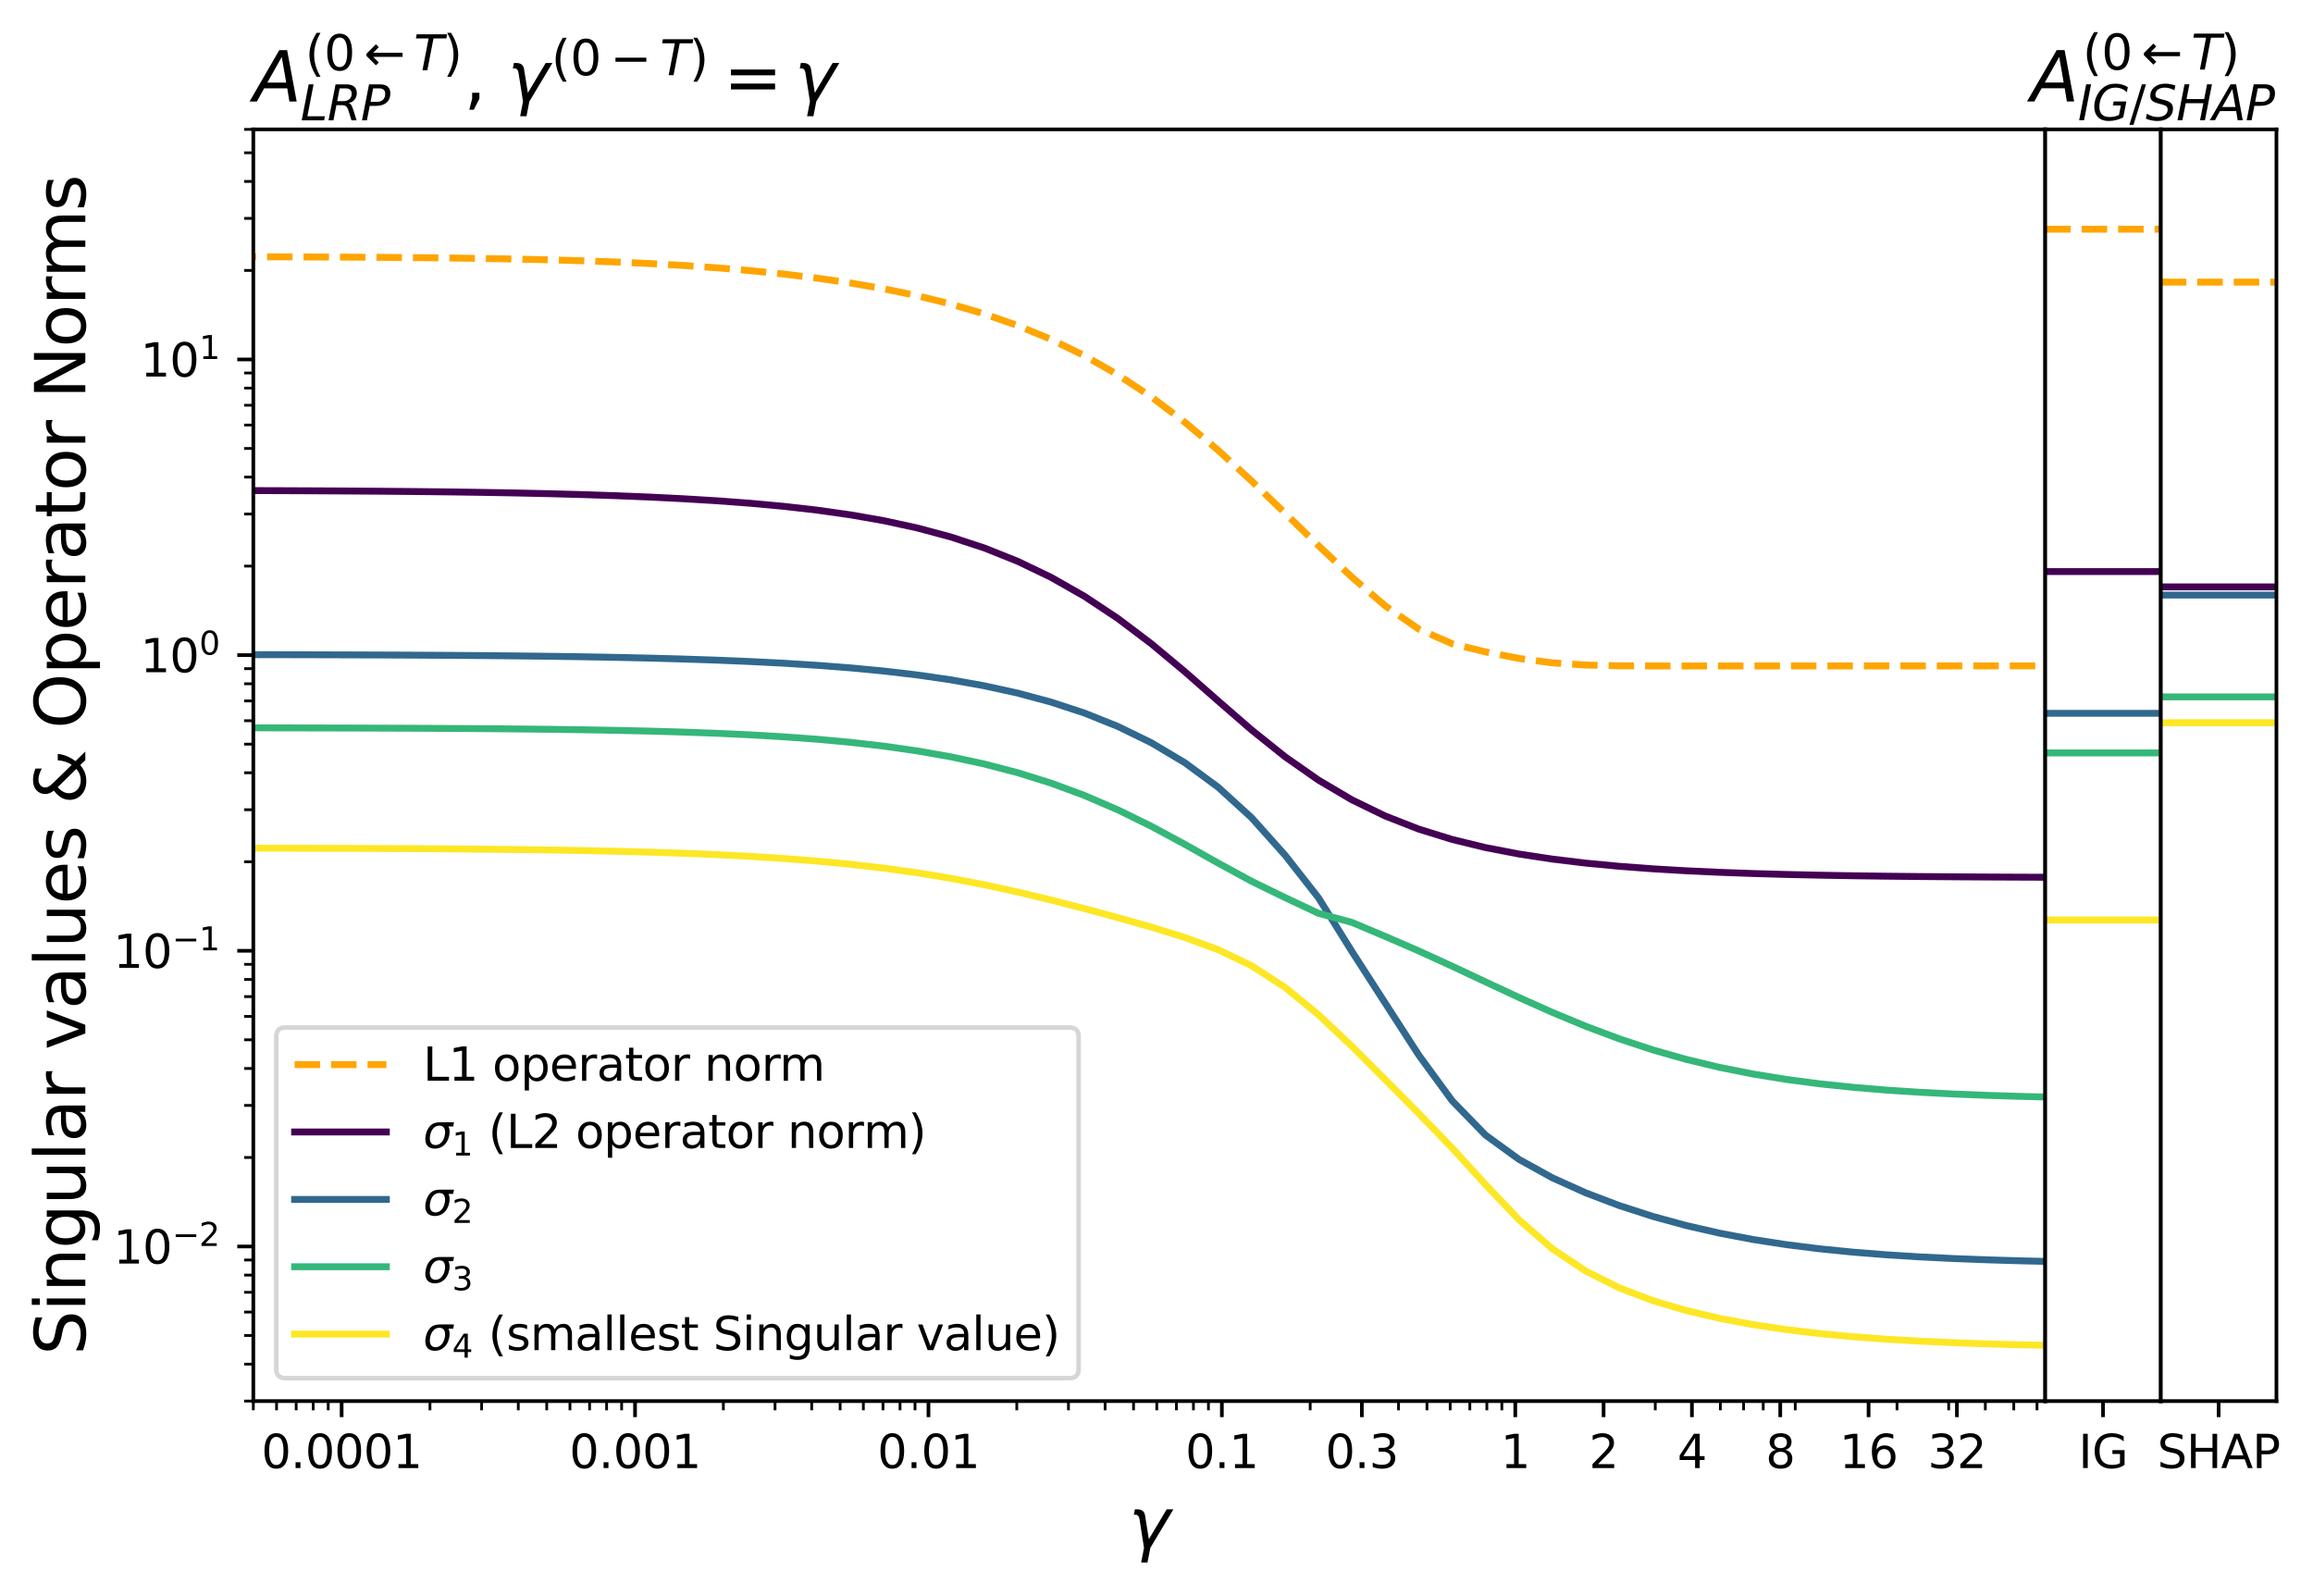 <?xml version="1.0" encoding="utf-8" standalone="no"?>
<!DOCTYPE svg PUBLIC "-//W3C//DTD SVG 1.1//EN"
  "http://www.w3.org/Graphics/SVG/1.1/DTD/svg11.dtd">
<svg xmlns:xlink="http://www.w3.org/1999/xlink" width="504.187pt" height="347.795pt" viewBox="0 0 504.187 347.795" xmlns="http://www.w3.org/2000/svg" version="1.1">
 <defs>
  <style type="text/css">*{stroke-linejoin: round; stroke-linecap: butt}</style>
 </defs>
 <g id="figure_1">
  <g id="patch_1">
   <path d="M 0 347.795 
L 504.187 347.795 
L 504.187 0 
L 0 0 
z
" style="fill: #ffffff"/>
  </g>
  <g id="axes_1">
   <g id="patch_2">
    <path d="M 55.217 305.4 
L 445.817 305.4 
L 445.817 28.2 
L 55.217 28.2 
z
" style="fill: #ffffff"/>
   </g>
   <g id="matplotlib.axis_1">
    <g id="xtick_1">
     <g id="line2d_1">
      <defs>
       <path id="m6fa307a317" d="M 0 0 
L 0 3.5 
" style="stroke: #000000; stroke-width: 0.8"/>
      </defs>
      <g>
       <use xlink:href="#m6fa307a317" x="74.47" y="305.4" style="stroke: #000000; stroke-width: 0.8"/>
      </g>
     </g>
     <g id="text_1">
      <!-- 0.0001 -->
      <g transform="translate(56.975 319.998)scale(0.1 -0.1)">
       <defs>
        <path id="DejaVuSans-30" d="M 2034 4250 
Q 1547 4250 1301 3770 
Q 1056 3291 1056 2328 
Q 1056 1369 1301 889 
Q 1547 409 2034 409 
Q 2525 409 2770 889 
Q 3016 1369 3016 2328 
Q 3016 3291 2770 3770 
Q 2525 4250 2034 4250 
z
M 2034 4750 
Q 2819 4750 3233 4129 
Q 3647 3509 3647 2328 
Q 3647 1150 3233 529 
Q 2819 -91 2034 -91 
Q 1250 -91 836 529 
Q 422 1150 422 2328 
Q 422 3509 836 4129 
Q 1250 4750 2034 4750 
z
" transform="scale(0.016)"/>
        <path id="DejaVuSans-2e" d="M 684 794 
L 1344 794 
L 1344 0 
L 684 0 
L 684 794 
z
" transform="scale(0.016)"/>
        <path id="DejaVuSans-31" d="M 794 531 
L 1825 531 
L 1825 4091 
L 703 3866 
L 703 4441 
L 1819 4666 
L 2450 4666 
L 2450 531 
L 3481 531 
L 3481 0 
L 794 0 
L 794 531 
z
" transform="scale(0.016)"/>
       </defs>
       <use xlink:href="#DejaVuSans-30"/>
       <use xlink:href="#DejaVuSans-2e" x="63.623"/>
       <use xlink:href="#DejaVuSans-30" x="95.41"/>
       <use xlink:href="#DejaVuSans-30" x="159.033"/>
       <use xlink:href="#DejaVuSans-30" x="222.656"/>
       <use xlink:href="#DejaVuSans-31" x="286.279"/>
      </g>
     </g>
    </g>
    <g id="xtick_2">
     <g id="line2d_2">
      <g>
       <use xlink:href="#m6fa307a317" x="138.427" y="305.4" style="stroke: #000000; stroke-width: 0.8"/>
      </g>
     </g>
     <g id="text_2">
      <!-- 0.001 -->
      <g transform="translate(124.113 319.998)scale(0.1 -0.1)">
       <use xlink:href="#DejaVuSans-30"/>
       <use xlink:href="#DejaVuSans-2e" x="63.623"/>
       <use xlink:href="#DejaVuSans-30" x="95.41"/>
       <use xlink:href="#DejaVuSans-30" x="159.033"/>
       <use xlink:href="#DejaVuSans-31" x="222.656"/>
      </g>
     </g>
    </g>
    <g id="xtick_3">
     <g id="line2d_3">
      <g>
       <use xlink:href="#m6fa307a317" x="202.385" y="305.4" style="stroke: #000000; stroke-width: 0.8"/>
      </g>
     </g>
     <g id="text_3">
      <!-- 0.01 -->
      <g transform="translate(191.252 319.998)scale(0.1 -0.1)">
       <use xlink:href="#DejaVuSans-30"/>
       <use xlink:href="#DejaVuSans-2e" x="63.623"/>
       <use xlink:href="#DejaVuSans-30" x="95.41"/>
       <use xlink:href="#DejaVuSans-31" x="159.033"/>
      </g>
     </g>
    </g>
    <g id="xtick_4">
     <g id="line2d_4">
      <g>
       <use xlink:href="#m6fa307a317" x="266.342" y="305.4" style="stroke: #000000; stroke-width: 0.8"/>
      </g>
     </g>
     <g id="text_4">
      <!-- 0.1 -->
      <g transform="translate(258.39 319.998)scale(0.1 -0.1)">
       <use xlink:href="#DejaVuSans-30"/>
       <use xlink:href="#DejaVuSans-2e" x="63.623"/>
       <use xlink:href="#DejaVuSans-31" x="95.41"/>
      </g>
     </g>
    </g>
    <g id="xtick_5">
     <g id="line2d_5">
      <g>
       <use xlink:href="#m6fa307a317" x="296.857" y="305.4" style="stroke: #000000; stroke-width: 0.8"/>
      </g>
     </g>
     <g id="text_5">
      <!-- 0.3 -->
      <g transform="translate(288.906 319.998)scale(0.1 -0.1)">
       <defs>
        <path id="DejaVuSans-33" d="M 2597 2516 
Q 3050 2419 3304 2112 
Q 3559 1806 3559 1356 
Q 3559 666 3084 287 
Q 2609 -91 1734 -91 
Q 1441 -91 1130 -33 
Q 819 25 488 141 
L 488 750 
Q 750 597 1062 519 
Q 1375 441 1716 441 
Q 2309 441 2620 675 
Q 2931 909 2931 1356 
Q 2931 1769 2642 2001 
Q 2353 2234 1838 2234 
L 1294 2234 
L 1294 2753 
L 1863 2753 
Q 2328 2753 2575 2939 
Q 2822 3125 2822 3475 
Q 2822 3834 2567 4026 
Q 2313 4219 1838 4219 
Q 1578 4219 1281 4162 
Q 984 4106 628 3988 
L 628 4550 
Q 988 4650 1302 4700 
Q 1616 4750 1894 4750 
Q 2613 4750 3031 4423 
Q 3450 4097 3450 3541 
Q 3450 3153 3228 2886 
Q 3006 2619 2597 2516 
z
" transform="scale(0.016)"/>
       </defs>
       <use xlink:href="#DejaVuSans-30"/>
       <use xlink:href="#DejaVuSans-2e" x="63.623"/>
       <use xlink:href="#DejaVuSans-33" x="95.41"/>
      </g>
     </g>
    </g>
    <g id="xtick_6">
     <g id="line2d_6">
      <g>
       <use xlink:href="#m6fa307a317" x="330.299" y="305.4" style="stroke: #000000; stroke-width: 0.8"/>
      </g>
     </g>
     <g id="text_6">
      <!-- 1 -->
      <g transform="translate(327.118 319.998)scale(0.1 -0.1)">
       <use xlink:href="#DejaVuSans-31"/>
      </g>
     </g>
    </g>
    <g id="xtick_7">
     <g id="line2d_7">
      <g>
       <use xlink:href="#m6fa307a317" x="349.552" y="305.4" style="stroke: #000000; stroke-width: 0.8"/>
      </g>
     </g>
     <g id="text_7">
      <!-- 2 -->
      <g transform="translate(346.371 319.998)scale(0.1 -0.1)">
       <defs>
        <path id="DejaVuSans-32" d="M 1228 531 
L 3431 531 
L 3431 0 
L 469 0 
L 469 531 
Q 828 903 1448 1529 
Q 2069 2156 2228 2338 
Q 2531 2678 2651 2914 
Q 2772 3150 2772 3378 
Q 2772 3750 2511 3984 
Q 2250 4219 1831 4219 
Q 1534 4219 1204 4116 
Q 875 4013 500 3803 
L 500 4441 
Q 881 4594 1212 4672 
Q 1544 4750 1819 4750 
Q 2544 4750 2975 4387 
Q 3406 4025 3406 3419 
Q 3406 3131 3298 2873 
Q 3191 2616 2906 2266 
Q 2828 2175 2409 1742 
Q 1991 1309 1228 531 
z
" transform="scale(0.016)"/>
       </defs>
       <use xlink:href="#DejaVuSans-32"/>
      </g>
     </g>
    </g>
    <g id="xtick_8">
     <g id="line2d_8">
      <g>
       <use xlink:href="#m6fa307a317" x="368.805" y="305.4" style="stroke: #000000; stroke-width: 0.8"/>
      </g>
     </g>
     <g id="text_8">
      <!-- 4 -->
      <g transform="translate(365.624 319.998)scale(0.1 -0.1)">
       <defs>
        <path id="DejaVuSans-34" d="M 2419 4116 
L 825 1625 
L 2419 1625 
L 2419 4116 
z
M 2253 4666 
L 3047 4666 
L 3047 1625 
L 3713 1625 
L 3713 1100 
L 3047 1100 
L 3047 0 
L 2419 0 
L 2419 1100 
L 313 1100 
L 313 1709 
L 2253 4666 
z
" transform="scale(0.016)"/>
       </defs>
       <use xlink:href="#DejaVuSans-34"/>
      </g>
     </g>
    </g>
    <g id="xtick_9">
     <g id="line2d_9">
      <g>
       <use xlink:href="#m6fa307a317" x="388.058" y="305.4" style="stroke: #000000; stroke-width: 0.8"/>
      </g>
     </g>
     <g id="text_9">
      <!-- 8 -->
      <g transform="translate(384.877 319.998)scale(0.1 -0.1)">
       <defs>
        <path id="DejaVuSans-38" d="M 2034 2216 
Q 1584 2216 1326 1975 
Q 1069 1734 1069 1313 
Q 1069 891 1326 650 
Q 1584 409 2034 409 
Q 2484 409 2743 651 
Q 3003 894 3003 1313 
Q 3003 1734 2745 1975 
Q 2488 2216 2034 2216 
z
M 1403 2484 
Q 997 2584 770 2862 
Q 544 3141 544 3541 
Q 544 4100 942 4425 
Q 1341 4750 2034 4750 
Q 2731 4750 3128 4425 
Q 3525 4100 3525 3541 
Q 3525 3141 3298 2862 
Q 3072 2584 2669 2484 
Q 3125 2378 3379 2068 
Q 3634 1759 3634 1313 
Q 3634 634 3220 271 
Q 2806 -91 2034 -91 
Q 1263 -91 848 271 
Q 434 634 434 1313 
Q 434 1759 690 2068 
Q 947 2378 1403 2484 
z
M 1172 3481 
Q 1172 3119 1398 2916 
Q 1625 2713 2034 2713 
Q 2441 2713 2670 2916 
Q 2900 3119 2900 3481 
Q 2900 3844 2670 4047 
Q 2441 4250 2034 4250 
Q 1625 4250 1398 4047 
Q 1172 3844 1172 3481 
z
" transform="scale(0.016)"/>
       </defs>
       <use xlink:href="#DejaVuSans-38"/>
      </g>
     </g>
    </g>
    <g id="xtick_10">
     <g id="line2d_10">
      <g>
       <use xlink:href="#m6fa307a317" x="407.311" y="305.4" style="stroke: #000000; stroke-width: 0.8"/>
      </g>
     </g>
     <g id="text_10">
      <!-- 16 -->
      <g transform="translate(400.949 319.998)scale(0.1 -0.1)">
       <defs>
        <path id="DejaVuSans-36" d="M 2113 2584 
Q 1688 2584 1439 2293 
Q 1191 2003 1191 1497 
Q 1191 994 1439 701 
Q 1688 409 2113 409 
Q 2538 409 2786 701 
Q 3034 994 3034 1497 
Q 3034 2003 2786 2293 
Q 2538 2584 2113 2584 
z
M 3366 4563 
L 3366 3988 
Q 3128 4100 2886 4159 
Q 2644 4219 2406 4219 
Q 1781 4219 1451 3797 
Q 1122 3375 1075 2522 
Q 1259 2794 1537 2939 
Q 1816 3084 2150 3084 
Q 2853 3084 3261 2657 
Q 3669 2231 3669 1497 
Q 3669 778 3244 343 
Q 2819 -91 2113 -91 
Q 1303 -91 875 529 
Q 447 1150 447 2328 
Q 447 3434 972 4092 
Q 1497 4750 2381 4750 
Q 2619 4750 2861 4703 
Q 3103 4656 3366 4563 
z
" transform="scale(0.016)"/>
       </defs>
       <use xlink:href="#DejaVuSans-31"/>
       <use xlink:href="#DejaVuSans-36" x="63.623"/>
      </g>
     </g>
    </g>
    <g id="xtick_11">
     <g id="line2d_11">
      <g>
       <use xlink:href="#m6fa307a317" x="426.564" y="305.4" style="stroke: #000000; stroke-width: 0.8"/>
      </g>
     </g>
     <g id="text_11">
      <!-- 32 -->
      <g transform="translate(420.202 319.998)scale(0.1 -0.1)">
       <use xlink:href="#DejaVuSans-33"/>
       <use xlink:href="#DejaVuSans-32" x="63.623"/>
      </g>
     </g>
    </g>
    <g id="xtick_12">
     <g id="line2d_12">
      <defs>
       <path id="m700514d027" d="M 0 0 
L 0 2 
" style="stroke: #000000; stroke-width: 0.6"/>
      </defs>
      <g>
       <use xlink:href="#m700514d027" x="55.217" y="305.4" style="stroke: #000000; stroke-width: 0.6"/>
      </g>
     </g>
    </g>
    <g id="xtick_13">
     <g id="line2d_13">
      <g>
       <use xlink:href="#m700514d027" x="60.281" y="305.4" style="stroke: #000000; stroke-width: 0.6"/>
      </g>
     </g>
    </g>
    <g id="xtick_14">
     <g id="line2d_14">
      <g>
       <use xlink:href="#m700514d027" x="64.563" y="305.4" style="stroke: #000000; stroke-width: 0.6"/>
      </g>
     </g>
    </g>
    <g id="xtick_15">
     <g id="line2d_15">
      <g>
       <use xlink:href="#m700514d027" x="68.272" y="305.4" style="stroke: #000000; stroke-width: 0.6"/>
      </g>
     </g>
    </g>
    <g id="xtick_16">
     <g id="line2d_16">
      <g>
       <use xlink:href="#m700514d027" x="71.544" y="305.4" style="stroke: #000000; stroke-width: 0.6"/>
      </g>
     </g>
    </g>
    <g id="xtick_17">
     <g id="line2d_17">
      <g>
       <use xlink:href="#m700514d027" x="93.723" y="305.4" style="stroke: #000000; stroke-width: 0.6"/>
      </g>
     </g>
    </g>
    <g id="xtick_18">
     <g id="line2d_18">
      <g>
       <use xlink:href="#m700514d027" x="104.986" y="305.4" style="stroke: #000000; stroke-width: 0.6"/>
      </g>
     </g>
    </g>
    <g id="xtick_19">
     <g id="line2d_19">
      <g>
       <use xlink:href="#m700514d027" x="112.976" y="305.4" style="stroke: #000000; stroke-width: 0.6"/>
      </g>
     </g>
    </g>
    <g id="xtick_20">
     <g id="line2d_20">
      <g>
       <use xlink:href="#m700514d027" x="119.174" y="305.4" style="stroke: #000000; stroke-width: 0.6"/>
      </g>
     </g>
    </g>
    <g id="xtick_21">
     <g id="line2d_21">
      <g>
       <use xlink:href="#m700514d027" x="124.239" y="305.4" style="stroke: #000000; stroke-width: 0.6"/>
      </g>
     </g>
    </g>
    <g id="xtick_22">
     <g id="line2d_22">
      <g>
       <use xlink:href="#m700514d027" x="128.52" y="305.4" style="stroke: #000000; stroke-width: 0.6"/>
      </g>
     </g>
    </g>
    <g id="xtick_23">
     <g id="line2d_23">
      <g>
       <use xlink:href="#m700514d027" x="132.229" y="305.4" style="stroke: #000000; stroke-width: 0.6"/>
      </g>
     </g>
    </g>
    <g id="xtick_24">
     <g id="line2d_24">
      <g>
       <use xlink:href="#m700514d027" x="135.501" y="305.4" style="stroke: #000000; stroke-width: 0.6"/>
      </g>
     </g>
    </g>
    <g id="xtick_25">
     <g id="line2d_25">
      <g>
       <use xlink:href="#m700514d027" x="157.68" y="305.4" style="stroke: #000000; stroke-width: 0.6"/>
      </g>
     </g>
    </g>
    <g id="xtick_26">
     <g id="line2d_26">
      <g>
       <use xlink:href="#m700514d027" x="168.943" y="305.4" style="stroke: #000000; stroke-width: 0.6"/>
      </g>
     </g>
    </g>
    <g id="xtick_27">
     <g id="line2d_27">
      <g>
       <use xlink:href="#m700514d027" x="176.933" y="305.4" style="stroke: #000000; stroke-width: 0.6"/>
      </g>
     </g>
    </g>
    <g id="xtick_28">
     <g id="line2d_28">
      <g>
       <use xlink:href="#m700514d027" x="183.132" y="305.4" style="stroke: #000000; stroke-width: 0.6"/>
      </g>
     </g>
    </g>
    <g id="xtick_29">
     <g id="line2d_29">
      <g>
       <use xlink:href="#m700514d027" x="188.196" y="305.4" style="stroke: #000000; stroke-width: 0.6"/>
      </g>
     </g>
    </g>
    <g id="xtick_30">
     <g id="line2d_30">
      <g>
       <use xlink:href="#m700514d027" x="192.478" y="305.4" style="stroke: #000000; stroke-width: 0.6"/>
      </g>
     </g>
    </g>
    <g id="xtick_31">
     <g id="line2d_31">
      <g>
       <use xlink:href="#m700514d027" x="196.187" y="305.4" style="stroke: #000000; stroke-width: 0.6"/>
      </g>
     </g>
    </g>
    <g id="xtick_32">
     <g id="line2d_32">
      <g>
       <use xlink:href="#m700514d027" x="199.458" y="305.4" style="stroke: #000000; stroke-width: 0.6"/>
      </g>
     </g>
    </g>
    <g id="xtick_33">
     <g id="line2d_33">
      <g>
       <use xlink:href="#m700514d027" x="221.638" y="305.4" style="stroke: #000000; stroke-width: 0.6"/>
      </g>
     </g>
    </g>
    <g id="xtick_34">
     <g id="line2d_34">
      <g>
       <use xlink:href="#m700514d027" x="232.9" y="305.4" style="stroke: #000000; stroke-width: 0.6"/>
      </g>
     </g>
    </g>
    <g id="xtick_35">
     <g id="line2d_35">
      <g>
       <use xlink:href="#m700514d027" x="240.891" y="305.4" style="stroke: #000000; stroke-width: 0.6"/>
      </g>
     </g>
    </g>
    <g id="xtick_36">
     <g id="line2d_36">
      <g>
       <use xlink:href="#m700514d027" x="247.089" y="305.4" style="stroke: #000000; stroke-width: 0.6"/>
      </g>
     </g>
    </g>
    <g id="xtick_37">
     <g id="line2d_37">
      <g>
       <use xlink:href="#m700514d027" x="252.153" y="305.4" style="stroke: #000000; stroke-width: 0.6"/>
      </g>
     </g>
    </g>
    <g id="xtick_38">
     <g id="line2d_38">
      <g>
       <use xlink:href="#m700514d027" x="256.435" y="305.4" style="stroke: #000000; stroke-width: 0.6"/>
      </g>
     </g>
    </g>
    <g id="xtick_39">
     <g id="line2d_39">
      <g>
       <use xlink:href="#m700514d027" x="260.144" y="305.4" style="stroke: #000000; stroke-width: 0.6"/>
      </g>
     </g>
    </g>
    <g id="xtick_40">
     <g id="line2d_40">
      <g>
       <use xlink:href="#m700514d027" x="263.415" y="305.4" style="stroke: #000000; stroke-width: 0.6"/>
      </g>
     </g>
    </g>
    <g id="xtick_41">
     <g id="line2d_41">
      <g>
       <use xlink:href="#m700514d027" x="285.595" y="305.4" style="stroke: #000000; stroke-width: 0.6"/>
      </g>
     </g>
    </g>
    <g id="xtick_42">
     <g id="line2d_42">
      <g>
       <use xlink:href="#m700514d027" x="304.848" y="305.4" style="stroke: #000000; stroke-width: 0.6"/>
      </g>
     </g>
    </g>
    <g id="xtick_43">
     <g id="line2d_43">
      <g>
       <use xlink:href="#m700514d027" x="311.046" y="305.4" style="stroke: #000000; stroke-width: 0.6"/>
      </g>
     </g>
    </g>
    <g id="xtick_44">
     <g id="line2d_44">
      <g>
       <use xlink:href="#m700514d027" x="316.11" y="305.4" style="stroke: #000000; stroke-width: 0.6"/>
      </g>
     </g>
    </g>
    <g id="xtick_45">
     <g id="line2d_45">
      <g>
       <use xlink:href="#m700514d027" x="320.392" y="305.4" style="stroke: #000000; stroke-width: 0.6"/>
      </g>
     </g>
    </g>
    <g id="xtick_46">
     <g id="line2d_46">
      <g>
       <use xlink:href="#m700514d027" x="324.101" y="305.4" style="stroke: #000000; stroke-width: 0.6"/>
      </g>
     </g>
    </g>
    <g id="xtick_47">
     <g id="line2d_47">
      <g>
       <use xlink:href="#m700514d027" x="327.372" y="305.4" style="stroke: #000000; stroke-width: 0.6"/>
      </g>
     </g>
    </g>
    <g id="xtick_48">
     <g id="line2d_48">
      <g>
       <use xlink:href="#m700514d027" x="360.814" y="305.4" style="stroke: #000000; stroke-width: 0.6"/>
      </g>
     </g>
    </g>
    <g id="xtick_49">
     <g id="line2d_49">
      <g>
       <use xlink:href="#m700514d027" x="375.003" y="305.4" style="stroke: #000000; stroke-width: 0.6"/>
      </g>
     </g>
    </g>
    <g id="xtick_50">
     <g id="line2d_50">
      <g>
       <use xlink:href="#m700514d027" x="380.067" y="305.4" style="stroke: #000000; stroke-width: 0.6"/>
      </g>
     </g>
    </g>
    <g id="xtick_51">
     <g id="line2d_51">
      <g>
       <use xlink:href="#m700514d027" x="384.349" y="305.4" style="stroke: #000000; stroke-width: 0.6"/>
      </g>
     </g>
    </g>
    <g id="xtick_52">
     <g id="line2d_52">
      <g>
       <use xlink:href="#m700514d027" x="391.33" y="305.4" style="stroke: #000000; stroke-width: 0.6"/>
      </g>
     </g>
    </g>
    <g id="xtick_53">
     <g id="line2d_53">
      <g>
       <use xlink:href="#m700514d027" x="413.509" y="305.4" style="stroke: #000000; stroke-width: 0.6"/>
      </g>
     </g>
    </g>
    <g id="xtick_54">
     <g id="line2d_54">
      <g>
       <use xlink:href="#m700514d027" x="424.772" y="305.4" style="stroke: #000000; stroke-width: 0.6"/>
      </g>
     </g>
    </g>
    <g id="xtick_55">
     <g id="line2d_55">
      <g>
       <use xlink:href="#m700514d027" x="432.762" y="305.4" style="stroke: #000000; stroke-width: 0.6"/>
      </g>
     </g>
    </g>
    <g id="xtick_56">
     <g id="line2d_56">
      <g>
       <use xlink:href="#m700514d027" x="438.96" y="305.4" style="stroke: #000000; stroke-width: 0.6"/>
      </g>
     </g>
    </g>
    <g id="xtick_57">
     <g id="line2d_57">
      <g>
       <use xlink:href="#m700514d027" x="444.025" y="305.4" style="stroke: #000000; stroke-width: 0.6"/>
      </g>
     </g>
    </g>
    <g id="text_12">
     <!-- $\gamma$ -->
     <g transform="translate(246.017 337.445)scale(0.15 -0.15)">
      <defs>
       <path id="DejaVuSans-Oblique-3b3" d="M 1491 2950 
L 1838 788 
L 3456 3500 
L 4066 3500 
L 1972 0 
L 1713 -1331 
L 1138 -1331 
L 1397 0 
L 988 2613 
Q 925 3006 628 3006 
L 475 3006 
L 569 3500 
L 788 3500 
Q 1403 3500 1491 2950 
z
" transform="scale(0.016)"/>
      </defs>
      <use xlink:href="#DejaVuSans-Oblique-3b3" transform="translate(0 0.312)"/>
     </g>
    </g>
   </g>
   <g id="matplotlib.axis_2">
    <g id="ytick_1">
     <g id="line2d_58">
      <defs>
       <path id="m573f7ebad4" d="M 0 0 
L -3.5 0 
" style="stroke: #000000; stroke-width: 0.8"/>
      </defs>
      <g>
       <use xlink:href="#m573f7ebad4" x="55.217" y="271.701" style="stroke: #000000; stroke-width: 0.8"/>
      </g>
     </g>
     <g id="text_13">
      <!-- $\mathdefault{10^{-2}}$ -->
      <g transform="translate(24.717 275.5)scale(0.1 -0.1)">
       <defs>
        <path id="DejaVuSans-2212" d="M 678 2272 
L 4684 2272 
L 4684 1741 
L 678 1741 
L 678 2272 
z
" transform="scale(0.016)"/>
       </defs>
       <use xlink:href="#DejaVuSans-31" transform="translate(0 0.766)"/>
       <use xlink:href="#DejaVuSans-30" transform="translate(63.623 0.766)"/>
       <use xlink:href="#DejaVuSans-2212" transform="translate(128.203 39.047)scale(0.7)"/>
       <use xlink:href="#DejaVuSans-32" transform="translate(186.855 39.047)scale(0.7)"/>
      </g>
     </g>
    </g>
    <g id="ytick_2">
     <g id="line2d_59">
      <g>
       <use xlink:href="#m573f7ebad4" x="55.217" y="207.251" style="stroke: #000000; stroke-width: 0.8"/>
      </g>
     </g>
     <g id="text_14">
      <!-- $\mathdefault{10^{-1}}$ -->
      <g transform="translate(24.717 211.05)scale(0.1 -0.1)">
       <use xlink:href="#DejaVuSans-31" transform="translate(0 0.684)"/>
       <use xlink:href="#DejaVuSans-30" transform="translate(63.623 0.684)"/>
       <use xlink:href="#DejaVuSans-2212" transform="translate(128.203 38.966)scale(0.7)"/>
       <use xlink:href="#DejaVuSans-31" transform="translate(186.855 38.966)scale(0.7)"/>
      </g>
     </g>
    </g>
    <g id="ytick_3">
     <g id="line2d_60">
      <g>
       <use xlink:href="#m573f7ebad4" x="55.217" y="142.801" style="stroke: #000000; stroke-width: 0.8"/>
      </g>
     </g>
     <g id="text_15">
      <!-- $\mathdefault{10^{0}}$ -->
      <g transform="translate(30.617 146.6)scale(0.1 -0.1)">
       <use xlink:href="#DejaVuSans-31" transform="translate(0 0.766)"/>
       <use xlink:href="#DejaVuSans-30" transform="translate(63.623 0.766)"/>
       <use xlink:href="#DejaVuSans-30" transform="translate(128.203 39.047)scale(0.7)"/>
      </g>
     </g>
    </g>
    <g id="ytick_4">
     <g id="line2d_61">
      <g>
       <use xlink:href="#m573f7ebad4" x="55.217" y="78.352" style="stroke: #000000; stroke-width: 0.8"/>
      </g>
     </g>
     <g id="text_16">
      <!-- $\mathdefault{10^{1}}$ -->
      <g transform="translate(30.617 82.151)scale(0.1 -0.1)">
       <use xlink:href="#DejaVuSans-31" transform="translate(0 0.684)"/>
       <use xlink:href="#DejaVuSans-30" transform="translate(63.623 0.684)"/>
       <use xlink:href="#DejaVuSans-31" transform="translate(128.203 38.966)scale(0.7)"/>
      </g>
     </g>
    </g>
    <g id="ytick_5">
     <g id="line2d_62">
      <defs>
       <path id="mbad7838380" d="M 0 0 
L -2 0 
" style="stroke: #000000; stroke-width: 0.6"/>
      </defs>
      <g>
       <use xlink:href="#mbad7838380" x="55.217" y="305.4" style="stroke: #000000; stroke-width: 0.6"/>
      </g>
     </g>
    </g>
    <g id="ytick_6">
     <g id="line2d_63">
      <g>
       <use xlink:href="#mbad7838380" x="55.217" y="297.348" style="stroke: #000000; stroke-width: 0.6"/>
      </g>
     </g>
    </g>
    <g id="ytick_7">
     <g id="line2d_64">
      <g>
       <use xlink:href="#mbad7838380" x="55.217" y="291.102" style="stroke: #000000; stroke-width: 0.6"/>
      </g>
     </g>
    </g>
    <g id="ytick_8">
     <g id="line2d_65">
      <g>
       <use xlink:href="#mbad7838380" x="55.217" y="285.999" style="stroke: #000000; stroke-width: 0.6"/>
      </g>
     </g>
    </g>
    <g id="ytick_9">
     <g id="line2d_66">
      <g>
       <use xlink:href="#mbad7838380" x="55.217" y="281.684" style="stroke: #000000; stroke-width: 0.6"/>
      </g>
     </g>
    </g>
    <g id="ytick_10">
     <g id="line2d_67">
      <g>
       <use xlink:href="#mbad7838380" x="55.217" y="277.946" style="stroke: #000000; stroke-width: 0.6"/>
      </g>
     </g>
    </g>
    <g id="ytick_11">
     <g id="line2d_68">
      <g>
       <use xlink:href="#mbad7838380" x="55.217" y="274.65" style="stroke: #000000; stroke-width: 0.6"/>
      </g>
     </g>
    </g>
    <g id="ytick_12">
     <g id="line2d_69">
      <g>
       <use xlink:href="#mbad7838380" x="55.217" y="252.299" style="stroke: #000000; stroke-width: 0.6"/>
      </g>
     </g>
    </g>
    <g id="ytick_13">
     <g id="line2d_70">
      <g>
       <use xlink:href="#mbad7838380" x="55.217" y="240.95" style="stroke: #000000; stroke-width: 0.6"/>
      </g>
     </g>
    </g>
    <g id="ytick_14">
     <g id="line2d_71">
      <g>
       <use xlink:href="#mbad7838380" x="55.217" y="232.898" style="stroke: #000000; stroke-width: 0.6"/>
      </g>
     </g>
    </g>
    <g id="ytick_15">
     <g id="line2d_72">
      <g>
       <use xlink:href="#mbad7838380" x="55.217" y="226.652" style="stroke: #000000; stroke-width: 0.6"/>
      </g>
     </g>
    </g>
    <g id="ytick_16">
     <g id="line2d_73">
      <g>
       <use xlink:href="#mbad7838380" x="55.217" y="221.549" style="stroke: #000000; stroke-width: 0.6"/>
      </g>
     </g>
    </g>
    <g id="ytick_17">
     <g id="line2d_74">
      <g>
       <use xlink:href="#mbad7838380" x="55.217" y="217.234" style="stroke: #000000; stroke-width: 0.6"/>
      </g>
     </g>
    </g>
    <g id="ytick_18">
     <g id="line2d_75">
      <g>
       <use xlink:href="#mbad7838380" x="55.217" y="213.497" style="stroke: #000000; stroke-width: 0.6"/>
      </g>
     </g>
    </g>
    <g id="ytick_19">
     <g id="line2d_76">
      <g>
       <use xlink:href="#mbad7838380" x="55.217" y="210.2" style="stroke: #000000; stroke-width: 0.6"/>
      </g>
     </g>
    </g>
    <g id="ytick_20">
     <g id="line2d_77">
      <g>
       <use xlink:href="#mbad7838380" x="55.217" y="187.85" style="stroke: #000000; stroke-width: 0.6"/>
      </g>
     </g>
    </g>
    <g id="ytick_21">
     <g id="line2d_78">
      <g>
       <use xlink:href="#mbad7838380" x="55.217" y="176.501" style="stroke: #000000; stroke-width: 0.6"/>
      </g>
     </g>
    </g>
    <g id="ytick_22">
     <g id="line2d_79">
      <g>
       <use xlink:href="#mbad7838380" x="55.217" y="168.448" style="stroke: #000000; stroke-width: 0.6"/>
      </g>
     </g>
    </g>
    <g id="ytick_23">
     <g id="line2d_80">
      <g>
       <use xlink:href="#mbad7838380" x="55.217" y="162.203" style="stroke: #000000; stroke-width: 0.6"/>
      </g>
     </g>
    </g>
    <g id="ytick_24">
     <g id="line2d_81">
      <g>
       <use xlink:href="#mbad7838380" x="55.217" y="157.099" style="stroke: #000000; stroke-width: 0.6"/>
      </g>
     </g>
    </g>
    <g id="ytick_25">
     <g id="line2d_82">
      <g>
       <use xlink:href="#mbad7838380" x="55.217" y="152.785" style="stroke: #000000; stroke-width: 0.6"/>
      </g>
     </g>
    </g>
    <g id="ytick_26">
     <g id="line2d_83">
      <g>
       <use xlink:href="#mbad7838380" x="55.217" y="149.047" style="stroke: #000000; stroke-width: 0.6"/>
      </g>
     </g>
    </g>
    <g id="ytick_27">
     <g id="line2d_84">
      <g>
       <use xlink:href="#mbad7838380" x="55.217" y="145.75" style="stroke: #000000; stroke-width: 0.6"/>
      </g>
     </g>
    </g>
    <g id="ytick_28">
     <g id="line2d_85">
      <g>
       <use xlink:href="#mbad7838380" x="55.217" y="123.4" style="stroke: #000000; stroke-width: 0.6"/>
      </g>
     </g>
    </g>
    <g id="ytick_29">
     <g id="line2d_86">
      <g>
       <use xlink:href="#mbad7838380" x="55.217" y="112.051" style="stroke: #000000; stroke-width: 0.6"/>
      </g>
     </g>
    </g>
    <g id="ytick_30">
     <g id="line2d_87">
      <g>
       <use xlink:href="#mbad7838380" x="55.217" y="103.999" style="stroke: #000000; stroke-width: 0.6"/>
      </g>
     </g>
    </g>
    <g id="ytick_31">
     <g id="line2d_88">
      <g>
       <use xlink:href="#mbad7838380" x="55.217" y="97.753" style="stroke: #000000; stroke-width: 0.6"/>
      </g>
     </g>
    </g>
    <g id="ytick_32">
     <g id="line2d_89">
      <g>
       <use xlink:href="#mbad7838380" x="55.217" y="92.65" style="stroke: #000000; stroke-width: 0.6"/>
      </g>
     </g>
    </g>
    <g id="ytick_33">
     <g id="line2d_90">
      <g>
       <use xlink:href="#mbad7838380" x="55.217" y="88.335" style="stroke: #000000; stroke-width: 0.6"/>
      </g>
     </g>
    </g>
    <g id="ytick_34">
     <g id="line2d_91">
      <g>
       <use xlink:href="#mbad7838380" x="55.217" y="84.597" style="stroke: #000000; stroke-width: 0.6"/>
      </g>
     </g>
    </g>
    <g id="ytick_35">
     <g id="line2d_92">
      <g>
       <use xlink:href="#mbad7838380" x="55.217" y="81.301" style="stroke: #000000; stroke-width: 0.6"/>
      </g>
     </g>
    </g>
    <g id="ytick_36">
     <g id="line2d_93">
      <g>
       <use xlink:href="#mbad7838380" x="55.217" y="58.95" style="stroke: #000000; stroke-width: 0.6"/>
      </g>
     </g>
    </g>
    <g id="ytick_37">
     <g id="line2d_94">
      <g>
       <use xlink:href="#mbad7838380" x="55.217" y="47.601" style="stroke: #000000; stroke-width: 0.6"/>
      </g>
     </g>
    </g>
    <g id="ytick_38">
     <g id="line2d_95">
      <g>
       <use xlink:href="#mbad7838380" x="55.217" y="39.549" style="stroke: #000000; stroke-width: 0.6"/>
      </g>
     </g>
    </g>
    <g id="ytick_39">
     <g id="line2d_96">
      <g>
       <use xlink:href="#mbad7838380" x="55.217" y="33.303" style="stroke: #000000; stroke-width: 0.6"/>
      </g>
     </g>
    </g>
    <g id="ytick_40">
     <g id="line2d_97">
      <g>
       <use xlink:href="#mbad7838380" x="55.217" y="28.2" style="stroke: #000000; stroke-width: 0.6"/>
      </g>
     </g>
    </g>
    <g id="text_17">
     <!-- Singular values &amp; Operator Norms -->
     <g transform="translate(18.598 295.389)rotate(-90)scale(0.15 -0.15)">
      <defs>
       <path id="DejaVuSans-53" d="M 3425 4513 
L 3425 3897 
Q 3066 4069 2747 4153 
Q 2428 4238 2131 4238 
Q 1616 4238 1336 4038 
Q 1056 3838 1056 3469 
Q 1056 3159 1242 3001 
Q 1428 2844 1947 2747 
L 2328 2669 
Q 3034 2534 3370 2195 
Q 3706 1856 3706 1288 
Q 3706 609 3251 259 
Q 2797 -91 1919 -91 
Q 1588 -91 1214 -16 
Q 841 59 441 206 
L 441 856 
Q 825 641 1194 531 
Q 1563 422 1919 422 
Q 2459 422 2753 634 
Q 3047 847 3047 1241 
Q 3047 1584 2836 1778 
Q 2625 1972 2144 2069 
L 1759 2144 
Q 1053 2284 737 2584 
Q 422 2884 422 3419 
Q 422 4038 858 4394 
Q 1294 4750 2059 4750 
Q 2388 4750 2728 4690 
Q 3069 4631 3425 4513 
z
" transform="scale(0.016)"/>
       <path id="DejaVuSans-69" d="M 603 3500 
L 1178 3500 
L 1178 0 
L 603 0 
L 603 3500 
z
M 603 4863 
L 1178 4863 
L 1178 4134 
L 603 4134 
L 603 4863 
z
" transform="scale(0.016)"/>
       <path id="DejaVuSans-6e" d="M 3513 2113 
L 3513 0 
L 2938 0 
L 2938 2094 
Q 2938 2591 2744 2837 
Q 2550 3084 2163 3084 
Q 1697 3084 1428 2787 
Q 1159 2491 1159 1978 
L 1159 0 
L 581 0 
L 581 3500 
L 1159 3500 
L 1159 2956 
Q 1366 3272 1645 3428 
Q 1925 3584 2291 3584 
Q 2894 3584 3203 3211 
Q 3513 2838 3513 2113 
z
" transform="scale(0.016)"/>
       <path id="DejaVuSans-67" d="M 2906 1791 
Q 2906 2416 2648 2759 
Q 2391 3103 1925 3103 
Q 1463 3103 1205 2759 
Q 947 2416 947 1791 
Q 947 1169 1205 825 
Q 1463 481 1925 481 
Q 2391 481 2648 825 
Q 2906 1169 2906 1791 
z
M 3481 434 
Q 3481 -459 3084 -895 
Q 2688 -1331 1869 -1331 
Q 1566 -1331 1297 -1286 
Q 1028 -1241 775 -1147 
L 775 -588 
Q 1028 -725 1275 -790 
Q 1522 -856 1778 -856 
Q 2344 -856 2625 -561 
Q 2906 -266 2906 331 
L 2906 616 
Q 2728 306 2450 153 
Q 2172 0 1784 0 
Q 1141 0 747 490 
Q 353 981 353 1791 
Q 353 2603 747 3093 
Q 1141 3584 1784 3584 
Q 2172 3584 2450 3431 
Q 2728 3278 2906 2969 
L 2906 3500 
L 3481 3500 
L 3481 434 
z
" transform="scale(0.016)"/>
       <path id="DejaVuSans-75" d="M 544 1381 
L 544 3500 
L 1119 3500 
L 1119 1403 
Q 1119 906 1312 657 
Q 1506 409 1894 409 
Q 2359 409 2629 706 
Q 2900 1003 2900 1516 
L 2900 3500 
L 3475 3500 
L 3475 0 
L 2900 0 
L 2900 538 
Q 2691 219 2414 64 
Q 2138 -91 1772 -91 
Q 1169 -91 856 284 
Q 544 659 544 1381 
z
M 1991 3584 
L 1991 3584 
z
" transform="scale(0.016)"/>
       <path id="DejaVuSans-6c" d="M 603 4863 
L 1178 4863 
L 1178 0 
L 603 0 
L 603 4863 
z
" transform="scale(0.016)"/>
       <path id="DejaVuSans-61" d="M 2194 1759 
Q 1497 1759 1228 1600 
Q 959 1441 959 1056 
Q 959 750 1161 570 
Q 1363 391 1709 391 
Q 2188 391 2477 730 
Q 2766 1069 2766 1631 
L 2766 1759 
L 2194 1759 
z
M 3341 1997 
L 3341 0 
L 2766 0 
L 2766 531 
Q 2569 213 2275 61 
Q 1981 -91 1556 -91 
Q 1019 -91 701 211 
Q 384 513 384 1019 
Q 384 1609 779 1909 
Q 1175 2209 1959 2209 
L 2766 2209 
L 2766 2266 
Q 2766 2663 2505 2880 
Q 2244 3097 1772 3097 
Q 1472 3097 1187 3025 
Q 903 2953 641 2809 
L 641 3341 
Q 956 3463 1253 3523 
Q 1550 3584 1831 3584 
Q 2591 3584 2966 3190 
Q 3341 2797 3341 1997 
z
" transform="scale(0.016)"/>
       <path id="DejaVuSans-72" d="M 2631 2963 
Q 2534 3019 2420 3045 
Q 2306 3072 2169 3072 
Q 1681 3072 1420 2755 
Q 1159 2438 1159 1844 
L 1159 0 
L 581 0 
L 581 3500 
L 1159 3500 
L 1159 2956 
Q 1341 3275 1631 3429 
Q 1922 3584 2338 3584 
Q 2397 3584 2469 3576 
Q 2541 3569 2628 3553 
L 2631 2963 
z
" transform="scale(0.016)"/>
       <path id="DejaVuSans-20" transform="scale(0.016)"/>
       <path id="DejaVuSans-76" d="M 191 3500 
L 800 3500 
L 1894 563 
L 2988 3500 
L 3597 3500 
L 2284 0 
L 1503 0 
L 191 3500 
z
" transform="scale(0.016)"/>
       <path id="DejaVuSans-65" d="M 3597 1894 
L 3597 1613 
L 953 1613 
Q 991 1019 1311 708 
Q 1631 397 2203 397 
Q 2534 397 2845 478 
Q 3156 559 3463 722 
L 3463 178 
Q 3153 47 2828 -22 
Q 2503 -91 2169 -91 
Q 1331 -91 842 396 
Q 353 884 353 1716 
Q 353 2575 817 3079 
Q 1281 3584 2069 3584 
Q 2775 3584 3186 3129 
Q 3597 2675 3597 1894 
z
M 3022 2063 
Q 3016 2534 2758 2815 
Q 2500 3097 2075 3097 
Q 1594 3097 1305 2825 
Q 1016 2553 972 2059 
L 3022 2063 
z
" transform="scale(0.016)"/>
       <path id="DejaVuSans-73" d="M 2834 3397 
L 2834 2853 
Q 2591 2978 2328 3040 
Q 2066 3103 1784 3103 
Q 1356 3103 1142 2972 
Q 928 2841 928 2578 
Q 928 2378 1081 2264 
Q 1234 2150 1697 2047 
L 1894 2003 
Q 2506 1872 2764 1633 
Q 3022 1394 3022 966 
Q 3022 478 2636 193 
Q 2250 -91 1575 -91 
Q 1294 -91 989 -36 
Q 684 19 347 128 
L 347 722 
Q 666 556 975 473 
Q 1284 391 1588 391 
Q 1994 391 2212 530 
Q 2431 669 2431 922 
Q 2431 1156 2273 1281 
Q 2116 1406 1581 1522 
L 1381 1569 
Q 847 1681 609 1914 
Q 372 2147 372 2553 
Q 372 3047 722 3315 
Q 1072 3584 1716 3584 
Q 2034 3584 2315 3537 
Q 2597 3491 2834 3397 
z
" transform="scale(0.016)"/>
       <path id="DejaVuSans-26" d="M 1556 2509 
Q 1272 2256 1139 2004 
Q 1006 1753 1006 1478 
Q 1006 1022 1337 719 
Q 1669 416 2169 416 
Q 2466 416 2725 514 
Q 2984 613 3213 813 
L 1556 2509 
z
M 1997 2859 
L 3584 1234 
Q 3769 1513 3872 1830 
Q 3975 2147 3994 2503 
L 4575 2503 
Q 4538 2091 4375 1687 
Q 4213 1284 3922 891 
L 4794 0 
L 4006 0 
L 3559 459 
Q 3234 181 2878 45 
Q 2522 -91 2113 -91 
Q 1359 -91 881 339 
Q 403 769 403 1441 
Q 403 1841 612 2192 
Q 822 2544 1241 2853 
Q 1091 3050 1012 3245 
Q 934 3441 934 3628 
Q 934 4134 1281 4442 
Q 1628 4750 2203 4750 
Q 2463 4750 2720 4694 
Q 2978 4638 3244 4525 
L 3244 3956 
Q 2972 4103 2725 4179 
Q 2478 4256 2266 4256 
Q 1938 4256 1733 4082 
Q 1528 3909 1528 3634 
Q 1528 3475 1620 3314 
Q 1713 3153 1997 2859 
z
" transform="scale(0.016)"/>
       <path id="DejaVuSans-4f" d="M 2522 4238 
Q 1834 4238 1429 3725 
Q 1025 3213 1025 2328 
Q 1025 1447 1429 934 
Q 1834 422 2522 422 
Q 3209 422 3611 934 
Q 4013 1447 4013 2328 
Q 4013 3213 3611 3725 
Q 3209 4238 2522 4238 
z
M 2522 4750 
Q 3503 4750 4090 4092 
Q 4678 3434 4678 2328 
Q 4678 1225 4090 567 
Q 3503 -91 2522 -91 
Q 1538 -91 948 565 
Q 359 1222 359 2328 
Q 359 3434 948 4092 
Q 1538 4750 2522 4750 
z
" transform="scale(0.016)"/>
       <path id="DejaVuSans-70" d="M 1159 525 
L 1159 -1331 
L 581 -1331 
L 581 3500 
L 1159 3500 
L 1159 2969 
Q 1341 3281 1617 3432 
Q 1894 3584 2278 3584 
Q 2916 3584 3314 3078 
Q 3713 2572 3713 1747 
Q 3713 922 3314 415 
Q 2916 -91 2278 -91 
Q 1894 -91 1617 61 
Q 1341 213 1159 525 
z
M 3116 1747 
Q 3116 2381 2855 2742 
Q 2594 3103 2138 3103 
Q 1681 3103 1420 2742 
Q 1159 2381 1159 1747 
Q 1159 1113 1420 752 
Q 1681 391 2138 391 
Q 2594 391 2855 752 
Q 3116 1113 3116 1747 
z
" transform="scale(0.016)"/>
       <path id="DejaVuSans-74" d="M 1172 4494 
L 1172 3500 
L 2356 3500 
L 2356 3053 
L 1172 3053 
L 1172 1153 
Q 1172 725 1289 603 
Q 1406 481 1766 481 
L 2356 481 
L 2356 0 
L 1766 0 
Q 1100 0 847 248 
Q 594 497 594 1153 
L 594 3053 
L 172 3053 
L 172 3500 
L 594 3500 
L 594 4494 
L 1172 4494 
z
" transform="scale(0.016)"/>
       <path id="DejaVuSans-6f" d="M 1959 3097 
Q 1497 3097 1228 2736 
Q 959 2375 959 1747 
Q 959 1119 1226 758 
Q 1494 397 1959 397 
Q 2419 397 2687 759 
Q 2956 1122 2956 1747 
Q 2956 2369 2687 2733 
Q 2419 3097 1959 3097 
z
M 1959 3584 
Q 2709 3584 3137 3096 
Q 3566 2609 3566 1747 
Q 3566 888 3137 398 
Q 2709 -91 1959 -91 
Q 1206 -91 779 398 
Q 353 888 353 1747 
Q 353 2609 779 3096 
Q 1206 3584 1959 3584 
z
" transform="scale(0.016)"/>
       <path id="DejaVuSans-4e" d="M 628 4666 
L 1478 4666 
L 3547 763 
L 3547 4666 
L 4159 4666 
L 4159 0 
L 3309 0 
L 1241 3903 
L 1241 0 
L 628 0 
L 628 4666 
z
" transform="scale(0.016)"/>
       <path id="DejaVuSans-6d" d="M 3328 2828 
Q 3544 3216 3844 3400 
Q 4144 3584 4550 3584 
Q 5097 3584 5394 3201 
Q 5691 2819 5691 2113 
L 5691 0 
L 5113 0 
L 5113 2094 
Q 5113 2597 4934 2840 
Q 4756 3084 4391 3084 
Q 3944 3084 3684 2787 
Q 3425 2491 3425 1978 
L 3425 0 
L 2847 0 
L 2847 2094 
Q 2847 2600 2669 2842 
Q 2491 3084 2119 3084 
Q 1678 3084 1418 2786 
Q 1159 2488 1159 1978 
L 1159 0 
L 581 0 
L 581 3500 
L 1159 3500 
L 1159 2956 
Q 1356 3278 1631 3431 
Q 1906 3584 2284 3584 
Q 2666 3584 2933 3390 
Q 3200 3197 3328 2828 
z
" transform="scale(0.016)"/>
      </defs>
      <use xlink:href="#DejaVuSans-53"/>
      <use xlink:href="#DejaVuSans-69" x="63.477"/>
      <use xlink:href="#DejaVuSans-6e" x="91.26"/>
      <use xlink:href="#DejaVuSans-67" x="154.639"/>
      <use xlink:href="#DejaVuSans-75" x="218.115"/>
      <use xlink:href="#DejaVuSans-6c" x="281.494"/>
      <use xlink:href="#DejaVuSans-61" x="309.277"/>
      <use xlink:href="#DejaVuSans-72" x="370.557"/>
      <use xlink:href="#DejaVuSans-20" x="411.67"/>
      <use xlink:href="#DejaVuSans-76" x="443.457"/>
      <use xlink:href="#DejaVuSans-61" x="502.637"/>
      <use xlink:href="#DejaVuSans-6c" x="563.916"/>
      <use xlink:href="#DejaVuSans-75" x="591.699"/>
      <use xlink:href="#DejaVuSans-65" x="655.078"/>
      <use xlink:href="#DejaVuSans-73" x="716.602"/>
      <use xlink:href="#DejaVuSans-20" x="768.701"/>
      <use xlink:href="#DejaVuSans-26" x="800.488"/>
      <use xlink:href="#DejaVuSans-20" x="878.467"/>
      <use xlink:href="#DejaVuSans-4f" x="910.254"/>
      <use xlink:href="#DejaVuSans-70" x="988.965"/>
      <use xlink:href="#DejaVuSans-65" x="1052.441"/>
      <use xlink:href="#DejaVuSans-72" x="1113.965"/>
      <use xlink:href="#DejaVuSans-61" x="1155.078"/>
      <use xlink:href="#DejaVuSans-74" x="1216.357"/>
      <use xlink:href="#DejaVuSans-6f" x="1255.566"/>
      <use xlink:href="#DejaVuSans-72" x="1316.748"/>
      <use xlink:href="#DejaVuSans-20" x="1357.861"/>
      <use xlink:href="#DejaVuSans-4e" x="1389.648"/>
      <use xlink:href="#DejaVuSans-6f" x="1464.453"/>
      <use xlink:href="#DejaVuSans-72" x="1525.635"/>
      <use xlink:href="#DejaVuSans-6d" x="1564.998"/>
      <use xlink:href="#DejaVuSans-73" x="1662.41"/>
     </g>
    </g>
   </g>
   <g id="line2d_98">
    <path d="M 10.513 55.919 
L 17.799 55.923 
L 25.086 55.928 
L 32.372 55.935 
L 39.658 55.943 
L 46.944 55.955 
L 54.231 55.971 
L 61.517 55.991 
L 68.803 56.018 
L 76.089 56.053 
L 83.376 56.1 
L 90.662 56.16 
L 97.948 56.239 
L 105.234 56.341 
L 112.521 56.471 
L 119.807 56.638 
L 127.093 56.849 
L 134.379 57.116 
L 141.666 57.449 
L 148.952 57.863 
L 156.238 58.373 
L 163.525 58.992 
L 170.811 59.734 
L 178.097 60.624 
L 185.383 61.686 
L 192.67 62.952 
L 199.956 64.466 
L 207.242 66.27 
L 214.528 68.414 
L 221.815 70.963 
L 229.101 73.978 
L 236.387 77.534 
L 243.673 81.697 
L 250.96 86.508 
L 258.246 92.01 
L 265.532 98.148 
L 272.818 104.836 
L 280.105 111.85 
L 287.391 118.93 
L 294.677 125.793 
L 301.964 132.07 
L 309.25 137.122 
L 316.536 140.319 
L 323.822 142.103 
L 331.109 143.524 
L 338.395 144.489 
L 345.681 144.962 
L 352.967 145.135 
L 360.254 145.167 
L 367.54 145.17 
L 374.826 145.167 
L 382.112 145.164 
L 389.399 145.161 
L 396.685 145.157 
L 403.971 145.155 
L 411.257 145.152 
L 418.544 145.151 
L 425.83 145.149 
L 433.116 145.148 
L 440.403 145.147 
L 447.689 145.146 
L 454.975 145.145 
L 462.261 145.145 
L 469.548 145.144 
L 476.834 145.144 
L 484.12 145.144 
L 491.406 145.144 
L 498.693 145.143 
L 505.187 145.143 
" clip-path="url(#pc3a014ae65)" style="fill: none; stroke-dasharray: 5.55,2.4; stroke-dashoffset: 0; stroke: #ffa500; stroke-width: 1.5"/>
   </g>
   <g id="line2d_99">
    <path d="M 10.513 106.869 
L 17.799 106.875 
L 25.086 106.881 
L 32.372 106.89 
L 39.658 106.901 
L 46.944 106.916 
L 54.231 106.934 
L 61.517 106.958 
L 68.803 106.989 
L 76.089 107.029 
L 83.376 107.079 
L 90.662 107.144 
L 97.948 107.225 
L 105.234 107.328 
L 112.521 107.456 
L 119.807 107.616 
L 127.093 107.812 
L 134.379 108.054 
L 141.666 108.35 
L 148.952 108.712 
L 156.238 109.154 
L 163.525 109.697 
L 170.811 110.366 
L 178.097 111.195 
L 185.383 112.224 
L 192.67 113.502 
L 199.956 115.086 
L 207.242 117.04 
L 214.528 119.435 
L 221.815 122.345 
L 229.101 125.84 
L 236.387 129.984 
L 243.673 134.814 
L 250.96 140.316 
L 258.246 146.388 
L 265.532 152.786 
L 272.818 159.112 
L 280.105 164.944 
L 287.391 170.038 
L 294.677 174.339 
L 301.964 177.878 
L 309.25 180.724 
L 316.536 182.979 
L 323.822 184.756 
L 331.109 186.157 
L 338.395 187.264 
L 345.681 188.14 
L 352.967 188.832 
L 360.254 189.378 
L 367.54 189.807 
L 374.826 190.144 
L 382.112 190.407 
L 389.399 190.612 
L 396.685 190.771 
L 403.971 190.894 
L 411.257 190.99 
L 418.544 191.064 
L 425.83 191.121 
L 433.116 191.165 
L 440.403 191.199 
L 447.689 191.225 
L 454.975 191.245 
L 462.261 191.261 
L 469.548 191.273 
L 476.834 191.282 
L 484.12 191.289 
L 491.406 191.294 
L 498.693 191.299 
L 505.187 191.301 
" clip-path="url(#pc3a014ae65)" style="fill: none; stroke: #440154; stroke-width: 1.5; stroke-linecap: square"/>
   </g>
   <g id="line2d_100">
    <path d="M 10.513 142.666 
L 17.799 142.669 
L 25.086 142.672 
L 32.372 142.677 
L 39.658 142.682 
L 46.944 142.69 
L 54.231 142.699 
L 61.517 142.711 
L 68.803 142.727 
L 76.089 142.747 
L 83.376 142.773 
L 90.662 142.807 
L 97.948 142.849 
L 105.234 142.902 
L 112.521 142.97 
L 119.807 143.055 
L 127.093 143.16 
L 134.379 143.291 
L 141.666 143.453 
L 148.952 143.652 
L 156.238 143.897 
L 163.525 144.197 
L 170.811 144.565 
L 178.097 145.02 
L 185.383 145.58 
L 192.67 146.272 
L 199.956 147.127 
L 207.242 148.181 
L 214.528 149.481 
L 221.815 151.078 
L 229.101 153.037 
L 236.387 155.431 
L 243.673 158.349 
L 250.96 161.9 
L 258.246 166.239 
L 265.532 171.591 
L 272.818 178.244 
L 280.105 186.39 
L 287.391 195.682 
L 294.677 207.372 
L 301.964 218.68 
L 309.25 229.962 
L 316.536 239.938 
L 323.822 247.428 
L 331.109 252.717 
L 338.395 256.74 
L 345.681 260.021 
L 352.967 262.787 
L 360.254 265.14 
L 367.54 267.131 
L 374.826 268.799 
L 382.112 270.178 
L 389.399 271.304 
L 396.685 272.214 
L 403.971 272.942 
L 411.257 273.519 
L 418.544 273.974 
L 425.83 274.331 
L 433.116 274.609 
L 440.403 274.826 
L 447.689 274.994 
L 454.975 275.125 
L 462.261 275.226 
L 469.548 275.303 
L 476.834 275.363 
L 484.12 275.41 
L 491.406 275.446 
L 498.693 275.473 
L 505.187 275.492 
" clip-path="url(#pc3a014ae65)" style="fill: none; stroke: #31688e; stroke-width: 1.5; stroke-linecap: square"/>
   </g>
   <g id="line2d_101">
    <path d="M 10.513 158.626 
L 17.799 158.629 
L 25.086 158.631 
L 32.372 158.635 
L 39.658 158.64 
L 46.944 158.646 
L 54.231 158.654 
L 61.517 158.664 
L 68.803 158.677 
L 76.089 158.694 
L 83.376 158.717 
L 90.662 158.745 
L 97.948 158.783 
L 105.234 158.83 
L 112.521 158.892 
L 119.807 158.971 
L 127.093 159.072 
L 134.379 159.201 
L 141.666 159.366 
L 148.952 159.575 
L 156.238 159.84 
L 163.525 160.177 
L 170.811 160.601 
L 178.097 161.136 
L 185.383 161.806 
L 192.67 162.643 
L 199.956 163.682 
L 207.242 164.963 
L 214.528 166.529 
L 221.815 168.426 
L 229.101 170.701 
L 236.387 173.394 
L 243.673 176.531 
L 250.96 180.103 
L 258.246 184.033 
L 265.532 188.133 
L 272.818 192.094 
L 280.105 195.646 
L 287.391 199.077 
L 294.677 201.059 
L 301.964 204.123 
L 309.25 207.28 
L 316.536 210.609 
L 323.822 214.032 
L 331.109 217.428 
L 338.395 220.684 
L 345.681 223.709 
L 352.967 226.44 
L 360.254 228.845 
L 367.54 230.915 
L 374.826 232.661 
L 382.112 234.108 
L 389.399 235.292 
L 396.685 236.247 
L 403.971 237.011 
L 411.257 237.616 
L 418.544 238.093 
L 425.83 238.467 
L 433.116 238.759 
L 440.403 238.986 
L 447.689 239.162 
L 454.975 239.298 
L 462.261 239.404 
L 469.548 239.485 
L 476.834 239.548 
L 484.12 239.597 
L 491.406 239.634 
L 498.693 239.663 
L 505.187 239.682 
" clip-path="url(#pc3a014ae65)" style="fill: none; stroke: #35b779; stroke-width: 1.5; stroke-linecap: square"/>
   </g>
   <g id="line2d_102">
    <path d="M 10.513 184.835 
L 17.799 184.838 
L 25.086 184.842 
L 32.372 184.847 
L 39.658 184.853 
L 46.944 184.861 
L 54.231 184.871 
L 61.517 184.885 
L 68.803 184.902 
L 76.089 184.924 
L 83.376 184.953 
L 90.662 184.99 
L 97.948 185.038 
L 105.234 185.099 
L 112.521 185.176 
L 119.807 185.274 
L 127.093 185.398 
L 134.379 185.554 
L 141.666 185.748 
L 148.952 185.991 
L 156.238 186.293 
L 163.525 186.666 
L 170.811 187.128 
L 178.097 187.697 
L 185.383 188.392 
L 192.67 189.237 
L 199.956 190.253 
L 207.242 191.454 
L 214.528 192.849 
L 221.815 194.432 
L 229.101 196.179 
L 236.387 198.054 
L 243.673 200.024 
L 250.96 202.088 
L 258.246 204.336 
L 265.532 207.008 
L 272.818 210.507 
L 280.105 215.218 
L 287.391 221.183 
L 294.677 228.057 
L 301.964 235.348 
L 309.25 242.7 
L 316.536 250.227 
L 323.822 258.221 
L 331.109 265.881 
L 338.395 272.222 
L 345.681 277.074 
L 352.967 280.72 
L 360.254 283.498 
L 367.54 285.662 
L 374.826 287.373 
L 382.112 288.737 
L 389.399 289.825 
L 396.685 290.69 
L 403.971 291.376 
L 411.257 291.917 
L 418.544 292.342 
L 425.83 292.674 
L 433.116 292.933 
L 440.403 293.135 
L 447.689 293.291 
L 454.975 293.412 
L 462.261 293.506 
L 469.548 293.578 
L 476.834 293.633 
L 484.12 293.676 
L 491.406 293.71 
L 498.693 293.735 
L 505.187 293.753 
" clip-path="url(#pc3a014ae65)" style="fill: none; stroke: #fde725; stroke-width: 1.5; stroke-linecap: square"/>
   </g>
   <g id="patch_3">
    <path d="M 55.217 305.4 
L 55.217 28.2 
" style="fill: none; stroke: #000000; stroke-width: 0.8; stroke-linejoin: miter; stroke-linecap: square"/>
   </g>
   <g id="patch_4">
    <path d="M 445.817 305.4 
L 445.817 28.2 
" style="fill: none; stroke: #000000; stroke-width: 0.8; stroke-linejoin: miter; stroke-linecap: square"/>
   </g>
   <g id="patch_5">
    <path d="M 55.217 305.4 
L 445.817 305.4 
" style="fill: none; stroke: #000000; stroke-width: 0.8; stroke-linejoin: miter; stroke-linecap: square"/>
   </g>
   <g id="patch_6">
    <path d="M 55.217 28.2 
L 445.817 28.2 
" style="fill: none; stroke: #000000; stroke-width: 0.8; stroke-linejoin: miter; stroke-linecap: square"/>
   </g>
   <g id="text_18">
    <!-- $A^{(0 \leftarrow T)}_{LRP}$, $\gamma^{(0-T)} = \gamma$ -->
    <g transform="translate(55.217 22.2)scale(0.15 -0.15)">
     <defs>
      <path id="DejaVuSans-Oblique-41" d="M 2356 4666 
L 3072 4666 
L 3938 0 
L 3278 0 
L 3084 1197 
L 984 1197 
L 325 0 
L -341 0 
L 2356 4666 
z
M 2584 4044 
L 1275 1722 
L 2988 1722 
L 2584 4044 
z
" transform="scale(0.016)"/>
      <path id="DejaVuSans-28" d="M 1984 4856 
Q 1566 4138 1362 3434 
Q 1159 2731 1159 2009 
Q 1159 1288 1364 580 
Q 1569 -128 1984 -844 
L 1484 -844 
Q 1016 -109 783 600 
Q 550 1309 550 2009 
Q 550 2706 781 3412 
Q 1013 4119 1484 4856 
L 1984 4856 
z
" transform="scale(0.016)"/>
      <path id="DejaVuSans-2190" d="M 313 1866 
L 313 2147 
L 1541 3375 
L 1916 3000 
L 1188 2272 
L 4997 2272 
L 4997 1741 
L 1188 1741 
L 1916 1013 
L 1541 638 
L 313 1866 
z
" transform="scale(0.016)"/>
      <path id="DejaVuSans-Oblique-54" d="M 378 4666 
L 4325 4666 
L 4225 4134 
L 2559 4134 
L 1759 0 
L 1125 0 
L 1925 4134 
L 275 4134 
L 378 4666 
z
" transform="scale(0.016)"/>
      <path id="DejaVuSans-29" d="M 513 4856 
L 1013 4856 
Q 1481 4119 1714 3412 
Q 1947 2706 1947 2009 
Q 1947 1309 1714 600 
Q 1481 -109 1013 -844 
L 513 -844 
Q 928 -128 1133 580 
Q 1338 1288 1338 2009 
Q 1338 2731 1133 3434 
Q 928 4138 513 4856 
z
" transform="scale(0.016)"/>
      <path id="DejaVuSans-Oblique-4c" d="M 1075 4666 
L 1709 4666 
L 909 525 
L 3181 525 
L 3078 0 
L 172 0 
L 1075 4666 
z
" transform="scale(0.016)"/>
      <path id="DejaVuSans-Oblique-52" d="M 1613 4147 
L 1294 2491 
L 2106 2491 
Q 2584 2491 2879 2755 
Q 3175 3019 3175 3444 
Q 3175 3784 2976 3965 
Q 2778 4147 2406 4147 
L 1613 4147 
z
M 2772 2241 
Q 2972 2194 3105 2009 
Q 3238 1825 3413 1275 
L 3809 0 
L 3144 0 
L 2778 1197 
Q 2638 1659 2453 1815 
Q 2269 1972 1888 1972 
L 1191 1972 
L 806 0 
L 172 0 
L 1081 4666 
L 2503 4666 
Q 3150 4666 3495 4373 
Q 3841 4081 3841 3531 
Q 3841 3044 3547 2687 
Q 3253 2331 2772 2241 
z
" transform="scale(0.016)"/>
      <path id="DejaVuSans-Oblique-50" d="M 1081 4666 
L 2541 4666 
Q 3178 4666 3512 4369 
Q 3847 4072 3847 3500 
Q 3847 2731 3353 2303 
Q 2859 1875 1966 1875 
L 1172 1875 
L 806 0 
L 172 0 
L 1081 4666 
z
M 1613 4147 
L 1275 2394 
L 2069 2394 
Q 2606 2394 2893 2669 
Q 3181 2944 3181 3456 
Q 3181 3784 2986 3965 
Q 2791 4147 2438 4147 
L 1613 4147 
z
" transform="scale(0.016)"/>
      <path id="DejaVuSans-2c" d="M 750 794 
L 1409 794 
L 1409 256 
L 897 -744 
L 494 -744 
L 750 256 
L 750 794 
z
" transform="scale(0.016)"/>
      <path id="DejaVuSans-3d" d="M 678 2906 
L 4684 2906 
L 4684 2381 
L 678 2381 
L 678 2906 
z
M 678 1631 
L 4684 1631 
L 4684 1100 
L 678 1100 
L 678 1631 
z
" transform="scale(0.016)"/>
     </defs>
     <use xlink:href="#DejaVuSans-Oblique-41" transform="translate(0 0.466)"/>
     <use xlink:href="#DejaVuSans-28" transform="translate(75.425 45.888)scale(0.7)"/>
     <use xlink:href="#DejaVuSans-30" transform="translate(102.735 45.888)scale(0.7)"/>
     <use xlink:href="#DejaVuSans-2190" transform="translate(160.908 45.888)scale(0.7)"/>
     <use xlink:href="#DejaVuSans-Oblique-54" transform="translate(233.198 45.888)scale(0.7)"/>
     <use xlink:href="#DejaVuSans-29" transform="translate(275.957 45.888)scale(0.7)"/>
     <use xlink:href="#DejaVuSans-Oblique-4c" transform="translate(68.408 -26.878)scale(0.7)"/>
     <use xlink:href="#DejaVuSans-Oblique-52" transform="translate(107.407 -26.878)scale(0.7)"/>
     <use xlink:href="#DejaVuSans-Oblique-50" transform="translate(156.045 -26.878)scale(0.7)"/>
     <use xlink:href="#DejaVuSans-2c" transform="translate(306.001 0.466)"/>
     <use xlink:href="#DejaVuSans-20" transform="translate(337.788 0.466)"/>
     <use xlink:href="#DejaVuSans-Oblique-3b3" transform="translate(369.575 0.466)"/>
     <use xlink:href="#DejaVuSans-28" transform="translate(433.221 38.747)scale(0.7)"/>
     <use xlink:href="#DejaVuSans-30" transform="translate(460.531 38.747)scale(0.7)"/>
     <use xlink:href="#DejaVuSans-2212" transform="translate(518.705 38.747)scale(0.7)"/>
     <use xlink:href="#DejaVuSans-Oblique-54" transform="translate(590.995 38.747)scale(0.7)"/>
     <use xlink:href="#DejaVuSans-29" transform="translate(633.753 38.747)scale(0.7)"/>
     <use xlink:href="#DejaVuSans-3d" transform="translate(683.28 0.466)"/>
     <use xlink:href="#DejaVuSans-Oblique-3b3" transform="translate(786.551 0.466)"/>
    </g>
   </g>
   <g id="legend_1">
    <g id="patch_7">
     <path d="M 62.217 300.4 
L 233.117 300.4 
Q 235.117 300.4 235.117 298.4 
L 235.117 225.966 
Q 235.117 223.966 233.117 223.966 
L 62.217 223.966 
Q 60.217 223.966 60.217 225.966 
L 60.217 298.4 
Q 60.217 300.4 62.217 300.4 
z
" style="fill: #ffffff; opacity: 0.8; stroke: #cccccc; stroke-linejoin: miter"/>
    </g>
    <g id="line2d_103">
     <path d="M 64.217 232.064 
L 74.217 232.064 
L 84.217 232.064 
" style="fill: none; stroke-dasharray: 5.55,2.4; stroke-dashoffset: 0; stroke: #ffa500; stroke-width: 1.5"/>
    </g>
    <g id="text_19">
     <!-- L1 operator norm -->
     <g transform="translate(92.217 235.564)scale(0.1 -0.1)">
      <defs>
       <path id="DejaVuSans-4c" d="M 628 4666 
L 1259 4666 
L 1259 531 
L 3531 531 
L 3531 0 
L 628 0 
L 628 4666 
z
" transform="scale(0.016)"/>
      </defs>
      <use xlink:href="#DejaVuSans-4c"/>
      <use xlink:href="#DejaVuSans-31" x="55.713"/>
      <use xlink:href="#DejaVuSans-20" x="119.336"/>
      <use xlink:href="#DejaVuSans-6f" x="151.123"/>
      <use xlink:href="#DejaVuSans-70" x="212.305"/>
      <use xlink:href="#DejaVuSans-65" x="275.781"/>
      <use xlink:href="#DejaVuSans-72" x="337.305"/>
      <use xlink:href="#DejaVuSans-61" x="378.418"/>
      <use xlink:href="#DejaVuSans-74" x="439.697"/>
      <use xlink:href="#DejaVuSans-6f" x="478.906"/>
      <use xlink:href="#DejaVuSans-72" x="540.088"/>
      <use xlink:href="#DejaVuSans-20" x="581.201"/>
      <use xlink:href="#DejaVuSans-6e" x="612.988"/>
      <use xlink:href="#DejaVuSans-6f" x="676.367"/>
      <use xlink:href="#DejaVuSans-72" x="737.549"/>
      <use xlink:href="#DejaVuSans-6d" x="776.912"/>
     </g>
    </g>
    <g id="line2d_104">
     <path d="M 64.217 246.744 
L 74.217 246.744 
L 84.217 246.744 
" style="fill: none; stroke: #440154; stroke-width: 1.5; stroke-linecap: square"/>
    </g>
    <g id="text_20">
     <!-- $\sigma_{1}$ (L2 operator norm) -->
     <g transform="translate(92.217 250.244)scale(0.1 -0.1)">
      <defs>
       <path id="DejaVuSans-Oblique-3c3" d="M 2219 3044 
Q 1744 3044 1422 2700 
Q 1081 2341 969 1747 
Q 844 1119 1044 756 
Q 1241 397 1706 397 
Q 2166 397 2503 759 
Q 2844 1122 2966 1747 
Q 3075 2319 2881 2700 
Q 2700 3044 2219 3044 
z
M 2309 3503 
L 4219 3500 
L 4106 2925 
L 3463 2925 
Q 3706 2438 3575 1747 
Q 3406 888 2884 400 
Q 2359 -91 1609 -91 
Q 856 -91 525 400 
Q 194 888 363 1747 
Q 528 2609 1050 3097 
Q 1484 3503 2309 3503 
z
" transform="scale(0.016)"/>
      </defs>
      <use xlink:href="#DejaVuSans-Oblique-3c3" transform="translate(0 0.125)"/>
      <use xlink:href="#DejaVuSans-31" transform="translate(63.379 -16.281)scale(0.7)"/>
      <use xlink:href="#DejaVuSans-20" transform="translate(110.649 0.125)"/>
      <use xlink:href="#DejaVuSans-28" transform="translate(142.437 0.125)"/>
      <use xlink:href="#DejaVuSans-4c" transform="translate(181.45 0.125)"/>
      <use xlink:href="#DejaVuSans-32" transform="translate(237.163 0.125)"/>
      <use xlink:href="#DejaVuSans-20" transform="translate(300.786 0.125)"/>
      <use xlink:href="#DejaVuSans-6f" transform="translate(332.573 0.125)"/>
      <use xlink:href="#DejaVuSans-70" transform="translate(393.755 0.125)"/>
      <use xlink:href="#DejaVuSans-65" transform="translate(457.231 0.125)"/>
      <use xlink:href="#DejaVuSans-72" transform="translate(518.755 0.125)"/>
      <use xlink:href="#DejaVuSans-61" transform="translate(559.868 0.125)"/>
      <use xlink:href="#DejaVuSans-74" transform="translate(621.147 0.125)"/>
      <use xlink:href="#DejaVuSans-6f" transform="translate(660.356 0.125)"/>
      <use xlink:href="#DejaVuSans-72" transform="translate(721.538 0.125)"/>
      <use xlink:href="#DejaVuSans-20" transform="translate(762.651 0.125)"/>
      <use xlink:href="#DejaVuSans-6e" transform="translate(794.438 0.125)"/>
      <use xlink:href="#DejaVuSans-6f" transform="translate(857.817 0.125)"/>
      <use xlink:href="#DejaVuSans-72" transform="translate(918.999 0.125)"/>
      <use xlink:href="#DejaVuSans-6d" transform="translate(960.112 0.125)"/>
      <use xlink:href="#DejaVuSans-29" transform="translate(1057.524 0.125)"/>
     </g>
    </g>
    <g id="line2d_105">
     <path d="M 64.217 261.442 
L 74.217 261.442 
L 84.217 261.442 
" style="fill: none; stroke: #31688e; stroke-width: 1.5; stroke-linecap: square"/>
    </g>
    <g id="text_21">
     <!-- $\sigma_{2}$ -->
     <g transform="translate(92.217 264.942)scale(0.1 -0.1)">
      <use xlink:href="#DejaVuSans-Oblique-3c3" transform="translate(0 0.266)"/>
      <use xlink:href="#DejaVuSans-32" transform="translate(63.379 -16.141)scale(0.7)"/>
     </g>
    </g>
    <g id="line2d_106">
     <path d="M 64.217 276.12 
L 74.217 276.12 
L 84.217 276.12 
" style="fill: none; stroke: #35b779; stroke-width: 1.5; stroke-linecap: square"/>
    </g>
    <g id="text_22">
     <!-- $\sigma_{3}$ -->
     <g transform="translate(92.217 279.62)scale(0.1 -0.1)">
      <use xlink:href="#DejaVuSans-Oblique-3c3" transform="translate(0 0.266)"/>
      <use xlink:href="#DejaVuSans-33" transform="translate(63.379 -16.141)scale(0.7)"/>
     </g>
    </g>
    <g id="line2d_107">
     <path d="M 64.217 290.8 
L 74.217 290.8 
L 84.217 290.8 
" style="fill: none; stroke: #fde725; stroke-width: 1.5; stroke-linecap: square"/>
    </g>
    <g id="text_23">
     <!-- $\sigma_{4}$ (smallest Singular value) -->
     <g transform="translate(92.217 294.3)scale(0.1 -0.1)">
      <use xlink:href="#DejaVuSans-Oblique-3c3" transform="translate(0 0.016)"/>
      <use xlink:href="#DejaVuSans-34" transform="translate(63.379 -16.391)scale(0.7)"/>
      <use xlink:href="#DejaVuSans-20" transform="translate(110.649 0.016)"/>
      <use xlink:href="#DejaVuSans-28" transform="translate(142.437 0.016)"/>
      <use xlink:href="#DejaVuSans-73" transform="translate(181.45 0.016)"/>
      <use xlink:href="#DejaVuSans-6d" transform="translate(233.55 0.016)"/>
      <use xlink:href="#DejaVuSans-61" transform="translate(330.962 0.016)"/>
      <use xlink:href="#DejaVuSans-6c" transform="translate(392.241 0.016)"/>
      <use xlink:href="#DejaVuSans-6c" transform="translate(420.024 0.016)"/>
      <use xlink:href="#DejaVuSans-65" transform="translate(447.808 0.016)"/>
      <use xlink:href="#DejaVuSans-73" transform="translate(509.331 0.016)"/>
      <use xlink:href="#DejaVuSans-74" transform="translate(561.431 0.016)"/>
      <use xlink:href="#DejaVuSans-20" transform="translate(600.64 0.016)"/>
      <use xlink:href="#DejaVuSans-53" transform="translate(632.427 0.016)"/>
      <use xlink:href="#DejaVuSans-69" transform="translate(695.903 0.016)"/>
      <use xlink:href="#DejaVuSans-6e" transform="translate(723.687 0.016)"/>
      <use xlink:href="#DejaVuSans-67" transform="translate(787.065 0.016)"/>
      <use xlink:href="#DejaVuSans-75" transform="translate(850.542 0.016)"/>
      <use xlink:href="#DejaVuSans-6c" transform="translate(913.921 0.016)"/>
      <use xlink:href="#DejaVuSans-61" transform="translate(941.704 0.016)"/>
      <use xlink:href="#DejaVuSans-72" transform="translate(1002.983 0.016)"/>
      <use xlink:href="#DejaVuSans-20" transform="translate(1044.097 0.016)"/>
      <use xlink:href="#DejaVuSans-76" transform="translate(1075.884 0.016)"/>
      <use xlink:href="#DejaVuSans-61" transform="translate(1135.063 0.016)"/>
      <use xlink:href="#DejaVuSans-6c" transform="translate(1196.343 0.016)"/>
      <use xlink:href="#DejaVuSans-75" transform="translate(1224.126 0.016)"/>
      <use xlink:href="#DejaVuSans-65" transform="translate(1287.505 0.016)"/>
      <use xlink:href="#DejaVuSans-29" transform="translate(1349.028 0.016)"/>
     </g>
    </g>
   </g>
  </g>
  <g id="axes_2">
   <g id="patch_8">
    <path d="M 445.817 305.4 
L 471.017 305.4 
L 471.017 28.2 
L 445.817 28.2 
z
" style="fill: #ffffff"/>
   </g>
   <g id="matplotlib.axis_3">
    <g id="xtick_58">
     <g id="line2d_108">
      <g>
       <use xlink:href="#m6fa307a317" x="458.417" y="305.4" style="stroke: #000000; stroke-width: 0.8"/>
      </g>
     </g>
     <g id="text_24">
      <!-- IG -->
      <g transform="translate(453.068 319.998)scale(0.1 -0.1)">
       <defs>
        <path id="DejaVuSans-49" d="M 628 4666 
L 1259 4666 
L 1259 0 
L 628 0 
L 628 4666 
z
" transform="scale(0.016)"/>
        <path id="DejaVuSans-47" d="M 3809 666 
L 3809 1919 
L 2778 1919 
L 2778 2438 
L 4434 2438 
L 4434 434 
Q 4069 175 3628 42 
Q 3188 -91 2688 -91 
Q 1594 -91 976 548 
Q 359 1188 359 2328 
Q 359 3472 976 4111 
Q 1594 4750 2688 4750 
Q 3144 4750 3555 4637 
Q 3966 4525 4313 4306 
L 4313 3634 
Q 3963 3931 3569 4081 
Q 3175 4231 2741 4231 
Q 1884 4231 1454 3753 
Q 1025 3275 1025 2328 
Q 1025 1384 1454 906 
Q 1884 428 2741 428 
Q 3075 428 3337 486 
Q 3600 544 3809 666 
z
" transform="scale(0.016)"/>
       </defs>
       <use xlink:href="#DejaVuSans-49"/>
       <use xlink:href="#DejaVuSans-47" x="29.492"/>
      </g>
     </g>
    </g>
   </g>
   <g id="line2d_109">
    <path d="M 445.817 124.588 
L 471.017 124.588 
" clip-path="url(#p9d1c02753f)" style="fill: none; stroke: #440154; stroke-width: 1.5; stroke-linecap: square"/>
   </g>
   <g id="line2d_110">
    <path d="M 445.817 155.484 
L 471.017 155.484 
" clip-path="url(#p9d1c02753f)" style="fill: none; stroke: #31688e; stroke-width: 1.5; stroke-linecap: square"/>
   </g>
   <g id="line2d_111">
    <path d="M 445.817 164.123 
L 471.017 164.123 
" clip-path="url(#p9d1c02753f)" style="fill: none; stroke: #35b779; stroke-width: 1.5; stroke-linecap: square"/>
   </g>
   <g id="line2d_112">
    <path d="M 445.817 200.535 
L 471.017 200.535 
" clip-path="url(#p9d1c02753f)" style="fill: none; stroke: #fde725; stroke-width: 1.5; stroke-linecap: square"/>
   </g>
   <g id="line2d_113">
    <path d="M 445.817 49.96 
L 471.017 49.96 
" clip-path="url(#p9d1c02753f)" style="fill: none; stroke-dasharray: 5.55,2.4; stroke-dashoffset: 0; stroke: #ffa500; stroke-width: 1.5"/>
   </g>
   <g id="patch_9">
    <path d="M 445.817 305.4 
L 445.817 28.2 
" style="fill: none; stroke: #000000; stroke-width: 0.8; stroke-linejoin: miter; stroke-linecap: square"/>
   </g>
   <g id="patch_10">
    <path d="M 471.017 305.4 
L 471.017 28.2 
" style="fill: none; stroke: #000000; stroke-width: 0.8; stroke-linejoin: miter; stroke-linecap: square"/>
   </g>
   <g id="patch_11">
    <path d="M 445.817 305.4 
L 471.017 305.4 
" style="fill: none; stroke: #000000; stroke-width: 0.8; stroke-linejoin: miter; stroke-linecap: square"/>
   </g>
   <g id="patch_12">
    <path d="M 445.817 28.2 
L 471.017 28.2 
" style="fill: none; stroke: #000000; stroke-width: 0.8; stroke-linejoin: miter; stroke-linecap: square"/>
   </g>
  </g>
  <g id="axes_3">
   <g id="patch_13">
    <path d="M 471.017 305.4 
L 496.217 305.4 
L 496.217 28.2 
L 471.017 28.2 
z
" style="fill: #ffffff"/>
   </g>
   <g id="matplotlib.axis_4">
    <g id="xtick_59">
     <g id="line2d_114">
      <g>
       <use xlink:href="#m6fa307a317" x="483.617" y="305.4" style="stroke: #000000; stroke-width: 0.8"/>
      </g>
     </g>
     <g id="text_25">
      <!-- SHAP -->
      <g transform="translate(470.248 319.998)scale(0.1 -0.1)">
       <defs>
        <path id="DejaVuSans-48" d="M 628 4666 
L 1259 4666 
L 1259 2753 
L 3553 2753 
L 3553 4666 
L 4184 4666 
L 4184 0 
L 3553 0 
L 3553 2222 
L 1259 2222 
L 1259 0 
L 628 0 
L 628 4666 
z
" transform="scale(0.016)"/>
        <path id="DejaVuSans-41" d="M 2188 4044 
L 1331 1722 
L 3047 1722 
L 2188 4044 
z
M 1831 4666 
L 2547 4666 
L 4325 0 
L 3669 0 
L 3244 1197 
L 1141 1197 
L 716 0 
L 50 0 
L 1831 4666 
z
" transform="scale(0.016)"/>
        <path id="DejaVuSans-50" d="M 1259 4147 
L 1259 2394 
L 2053 2394 
Q 2494 2394 2734 2622 
Q 2975 2850 2975 3272 
Q 2975 3691 2734 3919 
Q 2494 4147 2053 4147 
L 1259 4147 
z
M 628 4666 
L 2053 4666 
Q 2838 4666 3239 4311 
Q 3641 3956 3641 3272 
Q 3641 2581 3239 2228 
Q 2838 1875 2053 1875 
L 1259 1875 
L 1259 0 
L 628 0 
L 628 4666 
z
" transform="scale(0.016)"/>
       </defs>
       <use xlink:href="#DejaVuSans-53"/>
       <use xlink:href="#DejaVuSans-48" x="63.477"/>
       <use xlink:href="#DejaVuSans-41" x="138.672"/>
       <use xlink:href="#DejaVuSans-50" x="207.08"/>
      </g>
     </g>
    </g>
   </g>
   <g id="line2d_115">
    <path d="M 471.017 127.929 
L 496.217 127.929 
" clip-path="url(#pc031121ec3)" style="fill: none; stroke: #440154; stroke-width: 1.5; stroke-linecap: square"/>
   </g>
   <g id="line2d_116">
    <path d="M 471.017 129.713 
L 496.217 129.713 
" clip-path="url(#pc031121ec3)" style="fill: none; stroke: #31688e; stroke-width: 1.5; stroke-linecap: square"/>
   </g>
   <g id="line2d_117">
    <path d="M 471.017 151.9 
L 496.217 151.9 
" clip-path="url(#pc031121ec3)" style="fill: none; stroke: #35b779; stroke-width: 1.5; stroke-linecap: square"/>
   </g>
   <g id="line2d_118">
    <path d="M 471.017 157.535 
L 496.217 157.535 
" clip-path="url(#pc031121ec3)" style="fill: none; stroke: #fde725; stroke-width: 1.5; stroke-linecap: square"/>
   </g>
   <g id="line2d_119">
    <path d="M 471.017 61.495 
L 496.217 61.495 
" clip-path="url(#pc031121ec3)" style="fill: none; stroke-dasharray: 5.55,2.4; stroke-dashoffset: 0; stroke: #ffa500; stroke-width: 1.5"/>
   </g>
   <g id="patch_14">
    <path d="M 471.017 305.4 
L 471.017 28.2 
" style="fill: none; stroke: #000000; stroke-width: 0.8; stroke-linejoin: miter; stroke-linecap: square"/>
   </g>
   <g id="patch_15">
    <path d="M 496.217 305.4 
L 496.217 28.2 
" style="fill: none; stroke: #000000; stroke-width: 0.8; stroke-linejoin: miter; stroke-linecap: square"/>
   </g>
   <g id="patch_16">
    <path d="M 471.017 305.4 
L 496.217 305.4 
" style="fill: none; stroke: #000000; stroke-width: 0.8; stroke-linejoin: miter; stroke-linecap: square"/>
   </g>
   <g id="patch_17">
    <path d="M 471.017 28.2 
L 496.217 28.2 
" style="fill: none; stroke: #000000; stroke-width: 0.8; stroke-linejoin: miter; stroke-linecap: square"/>
   </g>
   <g id="text_26">
    <!-- $A^{(0 \leftarrow T)}_{IG / SHAP}$ -->
    <g transform="translate(442.667 22.2)scale(0.15 -0.15)">
     <defs>
      <path id="DejaVuSans-Oblique-49" d="M 1081 4666 
L 1716 4666 
L 806 0 
L 172 0 
L 1081 4666 
z
" transform="scale(0.016)"/>
      <path id="DejaVuSans-Oblique-47" d="M 3494 697 
L 3738 1919 
L 2700 1919 
L 2797 2438 
L 4453 2438 
L 4050 384 
Q 3634 156 3143 32 
Q 2653 -91 2156 -91 
Q 1278 -91 783 396 
Q 288 884 288 1753 
Q 288 2475 589 3126 
Q 891 3778 1422 4213 
Q 1756 4484 2153 4617 
Q 2550 4750 3034 4750 
Q 3472 4750 3873 4639 
Q 4275 4528 4641 4306 
L 4513 3634 
Q 4231 3928 3853 4083 
Q 3475 4238 3047 4238 
Q 2550 4238 2172 4048 
Q 1794 3859 1497 3463 
Q 1244 3125 1098 2667 
Q 953 2209 953 1734 
Q 953 1081 1287 751 
Q 1622 422 2284 422 
Q 2616 422 2925 492 
Q 3234 563 3494 697 
z
" transform="scale(0.016)"/>
      <path id="DejaVuSans-2f" d="M 1625 4666 
L 2156 4666 
L 531 -594 
L 0 -594 
L 1625 4666 
z
" transform="scale(0.016)"/>
      <path id="DejaVuSans-Oblique-53" d="M 3859 4513 
L 3738 3897 
Q 3422 4066 3111 4152 
Q 2800 4238 2509 4238 
Q 1944 4238 1609 3991 
Q 1275 3744 1275 3334 
Q 1275 3109 1398 2989 
Q 1522 2869 2034 2731 
L 2413 2638 
Q 3053 2472 3303 2217 
Q 3553 1963 3553 1503 
Q 3553 797 2998 353 
Q 2444 -91 1538 -91 
Q 1166 -91 791 -17 
Q 416 56 38 206 
L 166 856 
Q 513 641 861 531 
Q 1209 422 1556 422 
Q 2147 422 2503 684 
Q 2859 947 2859 1369 
Q 2859 1650 2717 1795 
Q 2575 1941 2106 2059 
L 1728 2156 
Q 1081 2325 845 2545 
Q 609 2766 609 3163 
Q 609 3859 1145 4304 
Q 1681 4750 2541 4750 
Q 2875 4750 3203 4690 
Q 3531 4631 3859 4513 
z
" transform="scale(0.016)"/>
      <path id="DejaVuSans-Oblique-48" d="M 1081 4666 
L 1716 4666 
L 1344 2753 
L 3634 2753 
L 4006 4666 
L 4641 4666 
L 3731 0 
L 3097 0 
L 3531 2222 
L 1241 2222 
L 806 0 
L 172 0 
L 1081 4666 
z
" transform="scale(0.016)"/>
     </defs>
     <use xlink:href="#DejaVuSans-Oblique-41" transform="translate(0 0.547)"/>
     <use xlink:href="#DejaVuSans-28" transform="translate(75.425 46.888)scale(0.7)"/>
     <use xlink:href="#DejaVuSans-30" transform="translate(102.735 46.888)scale(0.7)"/>
     <use xlink:href="#DejaVuSans-2190" transform="translate(160.908 46.888)scale(0.7)"/>
     <use xlink:href="#DejaVuSans-Oblique-54" transform="translate(233.198 46.888)scale(0.7)"/>
     <use xlink:href="#DejaVuSans-29" transform="translate(275.957 46.888)scale(0.7)"/>
     <use xlink:href="#DejaVuSans-Oblique-49" transform="translate(68.408 -26.797)scale(0.7)"/>
     <use xlink:href="#DejaVuSans-Oblique-47" transform="translate(89.053 -26.797)scale(0.7)"/>
     <use xlink:href="#DejaVuSans-2f" transform="translate(143.296 -26.797)scale(0.7)"/>
     <use xlink:href="#DejaVuSans-Oblique-53" transform="translate(166.88 -26.797)scale(0.7)"/>
     <use xlink:href="#DejaVuSans-Oblique-48" transform="translate(211.313 -26.797)scale(0.7)"/>
     <use xlink:href="#DejaVuSans-Oblique-41" transform="translate(263.95 -26.797)scale(0.7)"/>
     <use xlink:href="#DejaVuSans-Oblique-50" transform="translate(311.836 -26.797)scale(0.7)"/>
    </g>
   </g>
  </g>
 </g>
 <defs>
  <clipPath id="pc3a014ae65">
   <rect x="55.217" y="28.2" width="390.6" height="277.2"/>
  </clipPath>
  <clipPath id="p9d1c02753f">
   <rect x="445.817" y="28.2" width="25.2" height="277.2"/>
  </clipPath>
  <clipPath id="pc031121ec3">
   <rect x="471.017" y="28.2" width="25.2" height="277.2"/>
  </clipPath>
 </defs>
</svg>
